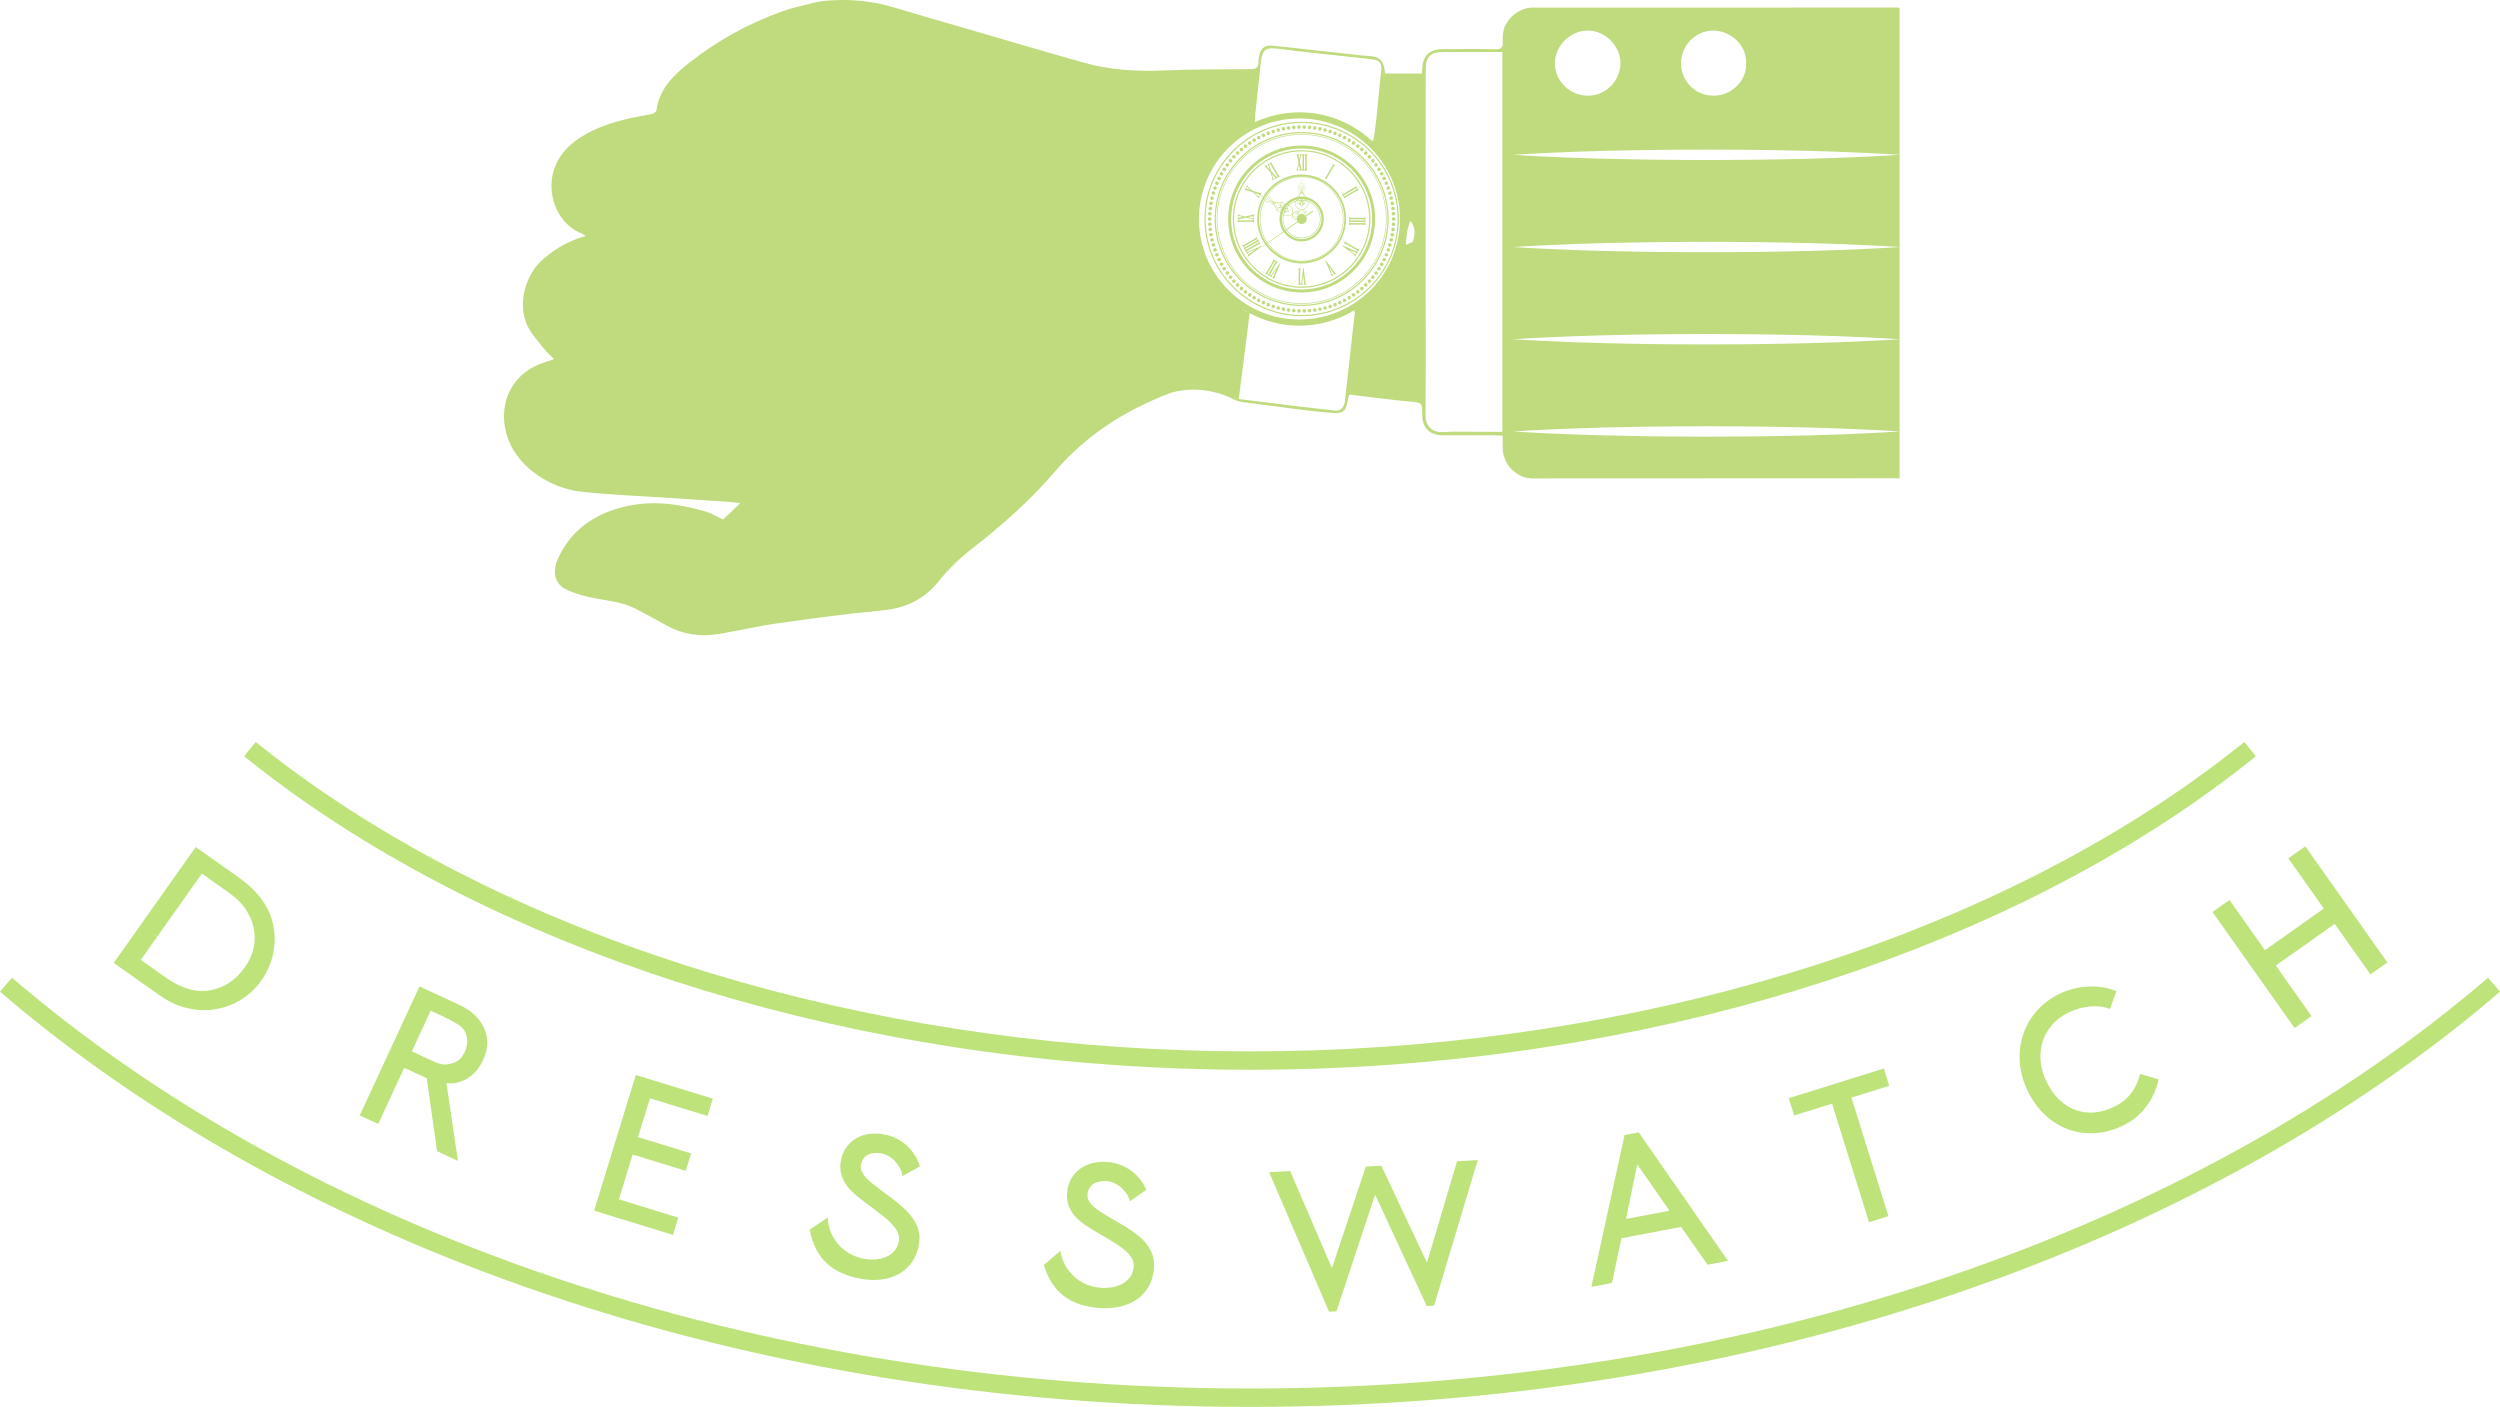 <?xml version="1.0" encoding="utf-8"?>
<!-- Generator: Adobe Illustrator 15.0.0, SVG Export Plug-In . SVG Version: 6.00 Build 0)  -->
<!DOCTYPE svg PUBLIC "-//W3C//DTD SVG 1.1//EN" "http://www.w3.org/Graphics/SVG/1.1/DTD/svg11.dtd">
<svg version="1.1" id="Layer_1" xmlns="http://www.w3.org/2000/svg" xmlns:xlink="http://www.w3.org/1999/xlink" x="0px" y="0px"
	 width="282.961px" height="159.237px" viewBox="0 0 282.961 159.237" enable-background="new 0 0 282.961 159.237"
	 xml:space="preserve">
<g>
	<path fill="#BEE37B" d="M12.874,108.989l9.275-13.118l4.806,3.398c1.536,1.086,2.635,2.265,3.296,3.536
		c0.661,1.272,0.931,2.646,0.811,4.12c-0.122,1.476-0.618,2.828-1.486,4.056c-0.621,0.878-1.384,1.599-2.29,2.161
		c-0.905,0.563-1.887,0.928-2.944,1.092c-1.083,0.176-2.16,0.123-3.233-0.155c-0.632-0.156-1.179-0.348-1.639-0.573
		c-0.46-0.228-1.167-0.678-2.12-1.352L12.874,108.989z M25.574,100.802l-2.727-1.928l-6.909,9.77l2.727,1.929
		c0.727,0.515,1.396,0.892,2.007,1.13c0.611,0.24,1.16,0.385,1.648,0.433c0.487,0.049,0.977,0.03,1.47-0.054
		c1.592-0.284,2.896-1.145,3.911-2.58c0.998-1.41,1.334-2.897,1.011-4.461c-0.116-0.581-0.326-1.139-0.63-1.673
		c-0.303-0.534-0.635-0.979-0.994-1.337S26.226,101.263,25.574,100.802z"/>
</g>
<g>
	<path fill="#BEE37B" d="M40.72,126.248l6.759-14.6l4.504,2.085c1.352,0.626,2.286,1.503,2.805,2.631
		c0.519,1.129,0.489,2.315-0.088,3.563c-0.5,1.079-1.161,1.827-1.983,2.241c-0.822,0.415-1.552,0.551-2.188,0.409l1.302,8.813
		l-2.362-1.094l-1.166-8.256l-2.55-1.18l-2.941,6.354L40.72,126.248z M49.718,114.842l-0.972-0.45L46.612,119l2.54,1.176
		c0.466,0.217,0.886,0.319,1.259,0.311c0.372-0.01,0.764-0.107,1.176-0.293c0.412-0.187,0.748-0.561,1.01-1.125
		c0.249-0.537,0.338-1.051,0.27-1.545c-0.068-0.492-0.267-0.903-0.596-1.233C51.941,115.959,51.09,115.477,49.718,114.842z"/>
</g>
<g>
	<path fill="#BEE37B" d="M71.963,121.673l8.719,2.68l-0.602,1.959l-6.517-2.002l-1.35,4.393l6.011,1.847l-0.605,1.971l-6.011-1.847
		l-1.559,5.074l6.727,2.067l-0.603,1.959l-8.928-2.744L71.963,121.673z"/>
</g>
<g>
	<path fill="#BEE37B" d="M102.143,133.108c-0.055-0.346-0.161-0.663-0.318-0.954c-0.158-0.29-0.346-0.546-0.563-0.77
		c-0.217-0.223-0.454-0.406-0.713-0.551c-0.258-0.146-0.517-0.24-0.773-0.287c-0.288-0.052-0.56-0.066-0.817-0.043
		c-0.258,0.022-0.49,0.086-0.696,0.189c-0.207,0.103-0.381,0.246-0.523,0.431c-0.143,0.186-0.24,0.417-0.291,0.697
		c-0.05,0.271-0.019,0.529,0.093,0.771c0.112,0.243,0.265,0.472,0.46,0.687c0.195,0.216,0.414,0.419,0.655,0.61
		c0.242,0.193,0.47,0.371,0.682,0.534c0.341,0.272,0.706,0.548,1.096,0.826c0.391,0.278,0.774,0.57,1.152,0.876
		c0.377,0.307,0.731,0.632,1.063,0.974c0.333,0.341,0.615,0.704,0.85,1.09c0.233,0.386,0.4,0.803,0.498,1.25
		c0.099,0.447,0.101,0.928,0.007,1.441c-0.145,0.793-0.417,1.467-0.819,2.022c-0.402,0.555-0.895,0.991-1.479,1.311
		c-0.585,0.318-1.243,0.523-1.972,0.613c-0.73,0.09-1.496,0.061-2.297-0.085s-1.523-0.361-2.166-0.646
		c-0.643-0.285-1.208-0.653-1.695-1.104c-0.488-0.451-0.893-0.991-1.216-1.62c-0.322-0.629-0.56-1.358-0.713-2.19l2.041-1.373
		c0.022,0.566,0.134,1.107,0.336,1.625c0.203,0.517,0.483,0.981,0.841,1.394c0.358,0.413,0.788,0.764,1.289,1.054
		c0.501,0.291,1.065,0.493,1.692,0.606c0.363,0.066,0.754,0.089,1.176,0.067c0.421-0.021,0.817-0.104,1.188-0.251
		c0.37-0.147,0.695-0.369,0.976-0.666c0.28-0.296,0.463-0.683,0.55-1.158c0.063-0.348,0.018-0.68-0.135-0.996
		c-0.153-0.317-0.368-0.625-0.645-0.926c-0.278-0.3-0.6-0.595-0.969-0.884c-0.37-0.29-0.738-0.577-1.108-0.862
		c-0.267-0.205-0.556-0.42-0.866-0.645c-0.311-0.224-0.617-0.459-0.919-0.705c-0.303-0.247-0.588-0.511-0.857-0.794
		c-0.268-0.283-0.495-0.59-0.681-0.92c-0.186-0.331-0.316-0.69-0.395-1.078c-0.078-0.39-0.075-0.811,0.008-1.264
		c0.11-0.604,0.319-1.12,0.626-1.548c0.309-0.428,0.681-0.768,1.117-1.021c0.436-0.252,0.924-0.414,1.464-0.488
		c0.54-0.073,1.094-0.059,1.66,0.045c0.529,0.096,1.013,0.256,1.452,0.48c0.438,0.225,0.832,0.496,1.18,0.817
		c0.347,0.321,0.643,0.68,0.887,1.074c0.244,0.396,0.431,0.815,0.561,1.261L102.143,133.108z"/>
</g>
<g>
	<path fill="#BEE37B" d="M127.899,135.965c-0.092-0.337-0.233-0.641-0.422-0.913c-0.189-0.27-0.404-0.504-0.645-0.701
		s-0.498-0.353-0.77-0.468c-0.273-0.115-0.541-0.182-0.801-0.199c-0.291-0.021-0.563-0.003-0.817,0.048
		c-0.253,0.053-0.477,0.142-0.671,0.267c-0.193,0.125-0.35,0.287-0.472,0.486c-0.121,0.2-0.191,0.441-0.211,0.725
		c-0.019,0.276,0.041,0.528,0.18,0.757c0.138,0.229,0.316,0.438,0.534,0.631c0.218,0.192,0.458,0.37,0.72,0.534
		c0.262,0.165,0.507,0.316,0.736,0.454c0.369,0.233,0.763,0.466,1.182,0.699c0.418,0.232,0.833,0.48,1.242,0.742
		c0.41,0.262,0.798,0.545,1.166,0.848c0.368,0.301,0.69,0.631,0.966,0.988c0.275,0.357,0.487,0.753,0.634,1.187
		c0.148,0.433,0.204,0.911,0.168,1.431c-0.055,0.805-0.251,1.505-0.588,2.103c-0.337,0.596-0.778,1.085-1.323,1.468
		c-0.546,0.381-1.177,0.658-1.893,0.829c-0.715,0.17-1.479,0.228-2.292,0.173c-0.812-0.056-1.553-0.189-2.224-0.4
		c-0.671-0.211-1.273-0.514-1.808-0.908s-0.998-0.886-1.389-1.474c-0.391-0.589-0.708-1.288-0.953-2.097l1.875-1.593
		c0.085,0.56,0.256,1.085,0.516,1.577c0.259,0.49,0.59,0.921,0.991,1.291c0.402,0.369,0.868,0.671,1.399,0.902
		c0.53,0.233,1.113,0.371,1.749,0.415c0.368,0.024,0.76,0.003,1.176-0.065c0.417-0.067,0.8-0.195,1.151-0.383
		c0.352-0.188,0.65-0.444,0.896-0.77c0.246-0.326,0.385-0.73,0.417-1.213c0.024-0.353-0.058-0.678-0.245-0.976
		c-0.188-0.297-0.436-0.58-0.745-0.847s-0.663-0.524-1.062-0.771c-0.399-0.247-0.798-0.491-1.197-0.733
		c-0.288-0.174-0.599-0.355-0.932-0.544c-0.333-0.188-0.665-0.388-0.993-0.598c-0.328-0.211-0.641-0.441-0.94-0.693
		c-0.298-0.251-0.558-0.53-0.78-0.838c-0.221-0.308-0.392-0.651-0.513-1.028c-0.121-0.378-0.165-0.796-0.134-1.256
		c0.042-0.612,0.192-1.148,0.451-1.607c0.258-0.461,0.59-0.84,0.995-1.14c0.405-0.299,0.872-0.515,1.4-0.647
		c0.529-0.134,1.081-0.182,1.655-0.143c0.536,0.036,1.035,0.143,1.497,0.315c0.461,0.174,0.882,0.401,1.264,0.681
		c0.381,0.28,0.715,0.604,1.002,0.969c0.287,0.365,0.519,0.763,0.698,1.191L127.899,135.965z"/>
</g>
<g>
	<path fill="#BEE37B" d="M164.916,131.44l2.346-0.137l-4.948,16.473l-0.827,0.049l-5.844-12.604l-4.377,13.199l-0.84,0.049
		l-6.779-15.791l2.38-0.139l4.724,10.995l3.842-11.494l1.748-0.102l5.171,10.97L164.916,131.44z"/>
</g>
<g>
	<path fill="#BEE37B" d="M183.878,128.465l1.591-0.303l10.114,14.545l-2.315,0.441l-2.999-4.282l-6.743,1.284l-1.081,5.061
		l-2.326,0.443L183.878,128.465z M188.956,137.03l-3.641-5.238l-1.274,6.175L188.956,137.03z"/>
</g>
<g>
	<path fill="#BEE37B" d="M202.458,124.296l10.763-3.358l0.61,1.957l-4.276,1.334l4.188,13.424l-2.199,0.686l-4.188-13.423
		l-4.287,1.338L202.458,124.296z"/>
</g>
<g>
	<path fill="#BEE37B" d="M229.452,123.376c-0.332-0.701-0.567-1.411-0.708-2.131c-0.142-0.719-0.189-1.429-0.146-2.128
		c0.041-0.699,0.173-1.377,0.394-2.034c0.22-0.656,0.522-1.272,0.908-1.851c0.385-0.577,0.85-1.102,1.396-1.571
		c0.545-0.471,1.169-0.872,1.87-1.204c0.521-0.246,1.055-0.436,1.604-0.568c0.55-0.132,1.099-0.209,1.648-0.232
		c0.551-0.021,1.09,0.012,1.621,0.1c0.53,0.089,1.034,0.232,1.51,0.432l-0.738,2.02c-0.32-0.138-0.67-0.229-1.048-0.275
		c-0.378-0.045-0.769-0.052-1.169-0.02c-0.401,0.033-0.806,0.105-1.215,0.219c-0.41,0.112-0.813,0.263-1.208,0.45
		c-0.743,0.352-1.363,0.806-1.864,1.366c-0.5,0.559-0.864,1.184-1.094,1.874c-0.229,0.691-0.315,1.424-0.259,2.199
		c0.058,0.776,0.272,1.556,0.644,2.34c0.387,0.819,0.857,1.501,1.413,2.045s1.165,0.944,1.829,1.199
		c0.663,0.254,1.369,0.358,2.115,0.311s1.509-0.255,2.285-0.623c0.485-0.229,0.898-0.49,1.235-0.782
		c0.337-0.291,0.62-0.6,0.85-0.924c0.229-0.325,0.413-0.661,0.555-1.008c0.142-0.348,0.256-0.69,0.342-1.028l2.104,0.622
		c-0.122,0.551-0.3,1.082-0.531,1.596c-0.233,0.514-0.519,0.996-0.856,1.45c-0.338,0.453-0.731,0.865-1.179,1.239
		c-0.447,0.373-0.952,0.693-1.514,0.959c-1.09,0.516-2.17,0.797-3.238,0.845c-1.069,0.047-2.079-0.112-3.029-0.478
		c-0.951-0.366-1.815-0.923-2.594-1.672C230.605,125.364,229.961,124.452,229.452,123.376z"/>
</g>
<g>
	<path fill="#BEE37B" d="M259.006,97.151l1.918-1.356l9.289,13.137l-1.918,1.356l-4.043-5.717l-6.667,4.713l4.042,5.718
		l-1.918,1.356l-9.289-13.137l1.919-1.356l4.016,5.68l6.667-4.714L259.006,97.151z"/>
</g>
<g>
	<defs>
		<rect id="SVGID_3_" x="-108.52" y="-70.902" width="500" height="300"/>
	</defs>
	<clipPath id="SVGID_1_">
		<use xlink:href="#SVGID_3_"  overflow="visible"/>
	</clipPath>
	<path clip-path="url(#SVGID_1_)" fill="none" stroke="#BEE37B" stroke-width="2.081" stroke-miterlimit="10" d="M0.678,111.454
		c33.236,28.521,83.967,46.743,140.803,46.743s107.566-18.223,140.803-46.743"/>
	<path clip-path="url(#SVGID_1_)" fill="none" stroke="#BEE37B" stroke-width="2.081" stroke-miterlimit="10" d="M28.288,84.788
		c2.414,1.95,4.73,3.662,6.826,5.12c27.491,19.153,66.263,30.135,106.366,30.135c40.104,0,78.875-10.981,106.368-30.135
		c2.095-1.458,4.412-3.17,6.825-5.12"/>
	<path clip-path="url(#SVGID_1_)" fill="#BFDB7D" d="M158.325,24.788c0-6.066-4.935-11.001-10.999-11.001s-11,4.935-11,11.001
		c0,6.064,4.936,11,11,11S158.325,30.852,158.325,24.788 M136.463,24.788c0-5.992,4.873-10.862,10.863-10.862
		s10.861,4.87,10.861,10.862c0,5.991-4.871,10.862-10.861,10.862S136.463,30.779,136.463,24.788"/>
	<path clip-path="url(#SVGID_1_)" fill="#BFDB7D" d="M138.167,29.291c-0.053-0.095-0.168-0.14-0.271-0.092
		c-0.101,0.048-0.15,0.172-0.096,0.272c0.052,0.099,0.175,0.143,0.274,0.088C138.175,29.506,138.216,29.388,138.167,29.291"/>
	<path clip-path="url(#SVGID_1_)" fill="#BFDB7D" d="M137.923,28.761c-0.039-0.101-0.157-0.148-0.263-0.109
		c-0.104,0.044-0.156,0.163-0.114,0.267c0.046,0.105,0.169,0.15,0.271,0.105C137.92,28.977,137.967,28.859,137.923,28.761"/>
	<path clip-path="url(#SVGID_1_)" fill="#BFDB7D" d="M137.538,27.692l-0.006-0.027l-0.009-0.03
		c-0.041-0.089-0.142-0.133-0.239-0.107c-0.11,0.027-0.175,0.142-0.143,0.25c0.03,0.106,0.143,0.169,0.251,0.135
		C137.49,27.881,137.55,27.788,137.538,27.692"/>
	<path clip-path="url(#SVGID_1_)" fill="#BFDB7D" d="M137.713,28.215c-0.035-0.101-0.15-0.156-0.258-0.121
		c-0.105,0.037-0.163,0.152-0.127,0.259c0.033,0.108,0.157,0.16,0.263,0.12C137.695,28.432,137.744,28.32,137.713,28.215"/>
	<path clip-path="url(#SVGID_1_)" fill="#BFDB7D" d="M137.231,27.34c0.109-0.027,0.179-0.136,0.155-0.24
		c-0.025-0.109-0.134-0.175-0.246-0.15c-0.108,0.023-0.179,0.129-0.151,0.24C137.014,27.302,137.124,27.368,137.231,27.34"/>
	<path clip-path="url(#SVGID_1_)" fill="#BFDB7D" d="M139.427,31.245c-0.068-0.083-0.195-0.097-0.282-0.027
		c-0.089,0.07-0.106,0.199-0.034,0.287c0.071,0.089,0.202,0.097,0.288,0.023C139.485,31.457,139.492,31.33,139.427,31.245"/>
	<path clip-path="url(#SVGID_1_)" fill="#BFDB7D" d="M138.44,29.806c-0.056-0.096-0.18-0.129-0.276-0.075
		c-0.102,0.053-0.138,0.177-0.08,0.275c0.058,0.099,0.179,0.13,0.277,0.072C138.458,30.021,138.494,29.899,138.44,29.806"/>
	<path clip-path="url(#SVGID_1_)" fill="#BFDB7D" d="M139.524,31.675c-0.084,0.073-0.097,0.206-0.018,0.289
		c0.078,0.08,0.207,0.084,0.289,0.005c0.08-0.077,0.086-0.204,0.012-0.283C139.732,31.609,139.609,31.6,139.524,31.675"/>
	<path clip-path="url(#SVGID_1_)" fill="#BFDB7D" d="M137.271,26.526c-0.019-0.106-0.126-0.178-0.236-0.161
		c-0.112,0.015-0.186,0.121-0.166,0.231c0.019,0.113,0.125,0.186,0.236,0.164S137.29,26.632,137.271,26.526"/>
	<path clip-path="url(#SVGID_1_)" fill="#BFDB7D" d="M140.071,32.05c-0.053,0-0.102,0.021-0.142,0.059
		c-0.042,0.041-0.061,0.092-0.061,0.145c0,0.051,0.021,0.103,0.061,0.142c0.082,0.079,0.212,0.075,0.288-0.008
		c0.077-0.083,0.077-0.209-0.003-0.282C140.175,32.067,140.124,32.05,140.071,32.05"/>
	<path clip-path="url(#SVGID_1_)" fill="#BFDB7D" d="M139.07,30.784c-0.063-0.088-0.189-0.106-0.282-0.044
		c-0.091,0.066-0.113,0.191-0.05,0.285c0.034,0.046,0.081,0.073,0.134,0.08c0.052,0.009,0.107-0.005,0.152-0.04
		c0.045-0.033,0.071-0.08,0.078-0.131C139.111,30.884,139.101,30.828,139.07,30.784"/>
	<path clip-path="url(#SVGID_1_)" fill="#BFDB7D" d="M138.742,30.304c-0.058-0.092-0.184-0.118-0.28-0.06
		c-0.097,0.06-0.125,0.186-0.064,0.281c0.061,0.094,0.187,0.121,0.28,0.058C138.77,30.521,138.799,30.396,138.742,30.304"/>
	<path clip-path="url(#SVGID_1_)" fill="#BFDB7D" d="M137.034,23.21c0.11,0.015,0.218-0.058,0.236-0.164
		c0.019-0.107-0.054-0.212-0.166-0.232c-0.111-0.023-0.216,0.051-0.236,0.163C136.848,23.086,136.923,23.193,137.034,23.21"/>
	<path clip-path="url(#SVGID_1_)" fill="#BFDB7D" d="M138.164,19.842c0.097,0.054,0.221,0.02,0.276-0.071
		c0.053-0.096,0.018-0.219-0.079-0.277c-0.097-0.056-0.218-0.024-0.277,0.074C138.028,19.665,138.062,19.788,138.164,19.842"/>
	<path clip-path="url(#SVGID_1_)" fill="#BFDB7D" d="M137.455,21.479c0.107,0.034,0.223-0.021,0.258-0.12
		c0.032-0.106-0.017-0.217-0.122-0.259c-0.106-0.039-0.23,0.011-0.263,0.119C137.292,21.326,137.35,21.443,137.455,21.479"/>
	<path clip-path="url(#SVGID_1_)" fill="#BFDB7D" d="M137.66,20.921c0.105,0.04,0.224-0.008,0.263-0.108
		c0.044-0.1-0.003-0.217-0.105-0.261c-0.103-0.048-0.226,0-0.272,0.102C137.504,20.76,137.556,20.877,137.66,20.921"/>
	<path clip-path="url(#SVGID_1_)" fill="#BFDB7D" d="M137.188,25.951c-0.018-0.108-0.112-0.187-0.224-0.179
		c-0.114,0.014-0.199,0.113-0.182,0.226c0.014,0.111,0.117,0.19,0.227,0.176C137.123,26.157,137.203,26.057,137.188,25.951"/>
	<path clip-path="url(#SVGID_1_)" fill="#BFDB7D" d="M139.427,18.327c0.066-0.084,0.058-0.208-0.028-0.282
		c-0.086-0.073-0.217-0.065-0.288,0.023c-0.072,0.089-0.055,0.217,0.034,0.288C139.232,18.425,139.359,18.413,139.427,18.327"/>
	<path clip-path="url(#SVGID_1_)" fill="#BFDB7D" d="M138.742,19.269c0.057-0.091,0.03-0.214-0.064-0.279
		c-0.093-0.064-0.219-0.037-0.28,0.057c-0.059,0.097-0.033,0.222,0.064,0.281C138.558,19.388,138.684,19.362,138.742,19.269"/>
	<path clip-path="url(#SVGID_1_)" fill="#BFDB7D" d="M140.643,32.5l-0.022-0.021c-0.082-0.048-0.194-0.034-0.262,0.042
		c-0.074,0.083-0.067,0.21,0.017,0.284c0.087,0.074,0.214,0.065,0.286-0.024c0.066-0.077,0.066-0.188,0.003-0.26L140.643,32.5z"/>
	<path clip-path="url(#SVGID_1_)" fill="#BFDB7D" d="M137.896,20.374c0.104,0.048,0.219,0.008,0.271-0.09
		c0.049-0.096,0.008-0.217-0.09-0.268c-0.102-0.054-0.225-0.011-0.277,0.087C137.747,20.205,137.794,20.328,137.896,20.374"/>
	<path clip-path="url(#SVGID_1_)" fill="#BFDB7D" d="M136.92,24.988c0.112-0.004,0.203-0.094,0.2-0.2
		c0.003-0.109-0.088-0.199-0.2-0.201c-0.113-0.001-0.206,0.087-0.21,0.201C136.714,24.9,136.807,24.989,136.92,24.988"/>
	<path clip-path="url(#SVGID_1_)" fill="#BFDB7D" d="M137.284,22.048c0.097,0.023,0.198-0.022,0.239-0.11l0.009-0.028l0.006-0.029
		c0.012-0.094-0.048-0.19-0.144-0.222c-0.11-0.034-0.223,0.029-0.254,0.137C137.109,21.906,137.174,22.016,137.284,22.048"/>
	<path clip-path="url(#SVGID_1_)" fill="#BFDB7D" d="M136.926,24.394c0.113,0.003,0.203-0.082,0.211-0.189
		c0.01-0.109-0.075-0.203-0.188-0.214c-0.113-0.007-0.21,0.076-0.219,0.189C136.72,24.294,136.815,24.39,136.926,24.394"/>
	<path clip-path="url(#SVGID_1_)" fill="#BFDB7D" d="M136.949,25.582c0.112-0.01,0.197-0.104,0.187-0.212
		c-0.007-0.108-0.097-0.192-0.21-0.189c-0.112,0.004-0.206,0.097-0.197,0.214C136.738,25.504,136.836,25.59,136.949,25.582"/>
	<path clip-path="url(#SVGID_1_)" fill="#BFDB7D" d="M136.965,23.798c0.111,0.013,0.206-0.07,0.224-0.175
		c0.013-0.108-0.067-0.207-0.179-0.221c-0.11-0.016-0.213,0.061-0.228,0.175C136.766,23.69,136.851,23.789,136.965,23.798"/>
	<path clip-path="url(#SVGID_1_)" fill="#BFDB7D" d="M137.143,22.625c0.109,0.023,0.219-0.044,0.244-0.15
		c0.024-0.105-0.046-0.213-0.153-0.243c-0.111-0.025-0.219,0.041-0.244,0.152C136.961,22.494,137.033,22.604,137.143,22.625"/>
	<path clip-path="url(#SVGID_1_)" fill="#BFDB7D" d="M139.07,18.791c0.031-0.046,0.042-0.099,0.032-0.15
		c-0.007-0.05-0.033-0.098-0.078-0.132c-0.045-0.035-0.1-0.049-0.152-0.043c-0.053,0.008-0.1,0.036-0.134,0.081
		c-0.063,0.096-0.041,0.223,0.052,0.286C138.881,18.896,139.007,18.877,139.07,18.791"/>
	<path clip-path="url(#SVGID_1_)" fill="#BFDB7D" d="M155.896,19.245l0.017,0.024l0.017,0.026c0.063,0.069,0.173,0.087,0.261,0.035
		c0.095-0.061,0.124-0.185,0.063-0.279c-0.063-0.098-0.188-0.122-0.279-0.06C155.888,19.048,155.856,19.155,155.896,19.245"/>
	<path clip-path="url(#SVGID_1_)" fill="#BFDB7D" d="M155.127,17.899c0.086-0.074,0.095-0.207,0.018-0.289s-0.208-0.086-0.289-0.006
		c-0.08,0.078-0.085,0.203-0.01,0.284C154.919,17.965,155.043,17.973,155.127,17.899"/>
	<path clip-path="url(#SVGID_1_)" fill="#BFDB7D" d="M154.58,17.524c0.051,0,0.103-0.02,0.142-0.061
		c0.042-0.04,0.063-0.091,0.063-0.144c0-0.05-0.021-0.104-0.063-0.143c-0.081-0.078-0.21-0.075-0.288,0.008
		c-0.075,0.085-0.075,0.212,0.003,0.287C154.477,17.507,154.527,17.524,154.58,17.524"/>
	<path clip-path="url(#SVGID_1_)" fill="#BFDB7D" d="M155.227,18.327c0.066,0.086,0.192,0.098,0.28,0.029
		c0.091-0.071,0.105-0.197,0.035-0.288c-0.07-0.088-0.203-0.096-0.288-0.021C155.168,18.119,155.158,18.243,155.227,18.327"/>
	<path clip-path="url(#SVGID_1_)" fill="#BFDB7D" d="M155.582,18.791c0.063,0.087,0.188,0.106,0.281,0.042
		c0.093-0.063,0.115-0.19,0.05-0.282c-0.034-0.049-0.083-0.077-0.134-0.085c-0.051-0.006-0.106,0.008-0.151,0.043
		c-0.045,0.034-0.072,0.082-0.079,0.132C155.54,18.691,155.551,18.745,155.582,18.791"/>
	<path clip-path="url(#SVGID_1_)" fill="#BFDB7D" d="M154.292,17.053c0.076-0.084,0.069-0.213-0.017-0.286
		c-0.088-0.074-0.214-0.065-0.284,0.023c-0.074,0.087-0.065,0.214,0.015,0.285C154.091,17.147,154.218,17.136,154.292,17.053"/>
	<path clip-path="url(#SVGID_1_)" fill="#BFDB7D" d="M152.359,15.675c0.056-0.098,0.021-0.226-0.079-0.276
		c-0.103-0.054-0.225-0.013-0.274,0.089c-0.051,0.1-0.014,0.222,0.082,0.271C152.186,15.807,152.306,15.774,152.359,15.675"/>
	<path clip-path="url(#SVGID_1_)" fill="#BFDB7D" d="M139.809,17.886c0.074-0.079,0.066-0.204-0.013-0.282
		c-0.082-0.08-0.212-0.076-0.289,0.006c-0.079,0.082-0.066,0.214,0.018,0.289C139.609,17.973,139.734,17.965,139.809,17.886"/>
	<path clip-path="url(#SVGID_1_)" fill="#BFDB7D" d="M152.871,15.978c0.061-0.095,0.033-0.224-0.064-0.281
		c-0.098-0.057-0.224-0.025-0.278,0.075c-0.056,0.098-0.025,0.221,0.068,0.274C152.688,16.104,152.809,16.074,152.871,15.978"/>
	<path clip-path="url(#SVGID_1_)" fill="#BFDB7D" d="M153.364,16.311c0.066-0.092,0.045-0.221-0.047-0.287
		c-0.093-0.064-0.222-0.035-0.283,0.059c-0.063,0.096-0.037,0.215,0.053,0.28C153.173,16.424,153.3,16.403,153.364,16.311"/>
	<path clip-path="url(#SVGID_1_)" fill="#BFDB7D" d="M157.701,23.994c-0.111,0.009-0.194,0.103-0.188,0.211
		c0.009,0.108,0.1,0.192,0.212,0.189c0.111-0.004,0.206-0.099,0.196-0.213C157.913,24.069,157.814,23.984,157.701,23.994"/>
	<path clip-path="url(#SVGID_1_)" fill="#BFDB7D" d="M157.463,23.624c0.016,0.106,0.112,0.187,0.225,0.177
		c0.113-0.012,0.198-0.111,0.183-0.223c-0.017-0.114-0.116-0.191-0.229-0.175C157.531,23.417,157.45,23.516,157.463,23.624"/>
	<path clip-path="url(#SVGID_1_)" fill="#BFDB7D" d="M157.42,22.232c-0.11,0.029-0.179,0.138-0.154,0.242
		c0.023,0.107,0.134,0.174,0.243,0.151c0.11-0.022,0.181-0.131,0.154-0.242C157.639,22.273,157.529,22.207,157.42,22.232"/>
	<path clip-path="url(#SVGID_1_)" fill="#BFDB7D" d="M157.381,23.046c0.02,0.106,0.126,0.179,0.237,0.164
		c0.112-0.017,0.186-0.124,0.165-0.233c-0.02-0.112-0.126-0.186-0.236-0.162C157.436,22.836,157.359,22.94,157.381,23.046"/>
	<path clip-path="url(#SVGID_1_)" fill="#BFDB7D" d="M157.732,24.586c-0.104,0.002-0.187,0.077-0.199,0.17v0.031v0.029
		c0.013,0.095,0.096,0.169,0.199,0.171c0.11,0.001,0.205-0.087,0.208-0.2C157.938,24.674,157.843,24.585,157.732,24.586"/>
	<path clip-path="url(#SVGID_1_)" fill="#BFDB7D" d="M151.566,15.5l0.027,0.013c0.092,0.027,0.194-0.021,0.239-0.113
		c0.05-0.1,0.004-0.222-0.098-0.268c-0.104-0.048-0.223-0.002-0.268,0.103c-0.039,0.094-0.009,0.203,0.07,0.253L151.566,15.5z"/>
	<path clip-path="url(#SVGID_1_)" fill="#BFDB7D" d="M156.939,21.359c0.034,0.1,0.151,0.154,0.256,0.12
		c0.109-0.036,0.165-0.15,0.128-0.26c-0.034-0.108-0.157-0.158-0.261-0.119C156.956,21.142,156.908,21.254,156.939,21.359"/>
	<path clip-path="url(#SVGID_1_)" fill="#BFDB7D" d="M156.487,20.284c0.049,0.098,0.165,0.138,0.267,0.09
		c0.103-0.046,0.151-0.169,0.098-0.269c-0.053-0.1-0.174-0.141-0.274-0.09C156.479,20.067,156.437,20.188,156.487,20.284"/>
	<path clip-path="url(#SVGID_1_)" fill="#BFDB7D" d="M156.73,20.813c0.038,0.101,0.156,0.148,0.261,0.108
		c0.105-0.044,0.157-0.159,0.115-0.266c-0.049-0.103-0.17-0.151-0.272-0.103C156.73,20.596,156.684,20.715,156.73,20.813"/>
	<path clip-path="url(#SVGID_1_)" fill="#BFDB7D" d="M156.212,19.771c0.054,0.091,0.178,0.126,0.277,0.071
		c0.1-0.053,0.135-0.176,0.076-0.274c-0.053-0.098-0.178-0.13-0.275-0.073C156.19,19.554,156.158,19.675,156.212,19.771"/>
	<path clip-path="url(#SVGID_1_)" fill="#BFDB7D" d="M157.119,21.913c0.029,0.103,0.14,0.163,0.249,0.136
		c0.109-0.03,0.174-0.142,0.141-0.252c-0.03-0.109-0.142-0.171-0.252-0.137C157.152,21.696,157.091,21.809,157.119,21.913"/>
	<path clip-path="url(#SVGID_1_)" fill="#BFDB7D" d="M153.839,16.671c0.07-0.09,0.056-0.219-0.032-0.287
		c-0.09-0.071-0.218-0.053-0.284,0.036c-0.065,0.093-0.05,0.218,0.034,0.287C153.643,16.772,153.769,16.758,153.839,16.671"/>
	<path clip-path="url(#SVGID_1_)" fill="#BFDB7D" d="M143.086,15.503c0.101-0.043,0.143-0.165,0.1-0.268
		c-0.047-0.105-0.166-0.151-0.27-0.103c-0.102,0.046-0.146,0.168-0.098,0.268C142.867,15.502,142.988,15.548,143.086,15.503"/>
	<path clip-path="url(#SVGID_1_)" fill="#BFDB7D" d="M151.028,15.276c0.103,0.041,0.217-0.011,0.259-0.115
		c0.045-0.106-0.004-0.223-0.111-0.263c-0.104-0.043-0.222,0.008-0.261,0.113C150.876,15.118,150.929,15.236,151.028,15.276"/>
	<path clip-path="url(#SVGID_1_)" fill="#BFDB7D" d="M143.625,15.276c0.1-0.04,0.149-0.158,0.111-0.265
		c-0.038-0.105-0.156-0.156-0.261-0.116c-0.106,0.043-0.155,0.16-0.113,0.266C143.406,15.263,143.521,15.317,143.625,15.276"/>
	<path clip-path="url(#SVGID_1_)" fill="#BFDB7D" d="M142.055,16.046c0.096-0.054,0.124-0.177,0.069-0.274
		c-0.056-0.1-0.182-0.132-0.279-0.076c-0.098,0.058-0.125,0.187-0.064,0.282C141.842,16.073,141.964,16.104,142.055,16.046"/>
	<path clip-path="url(#SVGID_1_)" fill="#BFDB7D" d="M144.173,15.081c0.103-0.036,0.158-0.148,0.127-0.255
		c-0.033-0.108-0.146-0.171-0.254-0.134c-0.107,0.035-0.165,0.153-0.127,0.259C143.957,15.056,144.07,15.116,144.173,15.081"/>
	<path clip-path="url(#SVGID_1_)" fill="#BFDB7D" d="M144.731,14.916c0.104-0.029,0.168-0.134,0.144-0.244
		c-0.026-0.111-0.139-0.182-0.247-0.152c-0.108,0.033-0.173,0.144-0.142,0.252C144.517,14.881,144.628,14.944,144.731,14.916"/>
	<path clip-path="url(#SVGID_1_)" fill="#BFDB7D" d="M141.566,16.363c0.087-0.064,0.113-0.186,0.051-0.279
		c-0.061-0.095-0.19-0.123-0.281-0.06c-0.094,0.067-0.116,0.195-0.049,0.287C141.354,16.403,141.479,16.425,141.566,16.363"/>
	<path clip-path="url(#SVGID_1_)" fill="#BFDB7D" d="M140.071,17.524c0.053,0,0.104-0.017,0.144-0.053
		c0.079-0.075,0.079-0.202,0.002-0.287c-0.076-0.083-0.205-0.086-0.288-0.008c-0.04,0.039-0.059,0.093-0.061,0.143
		c0,0.053,0.021,0.104,0.061,0.144C139.969,17.502,140.018,17.524,140.071,17.524"/>
	<path clip-path="url(#SVGID_1_)" fill="#BFDB7D" d="M140.62,17.094l0.022-0.021l0.023-0.018c0.062-0.075,0.062-0.188-0.003-0.265
		c-0.072-0.088-0.199-0.097-0.286-0.023c-0.084,0.073-0.092,0.202-0.018,0.286C140.427,17.129,140.539,17.144,140.62,17.094"/>
	<path clip-path="url(#SVGID_1_)" fill="#BFDB7D" d="M141.097,16.708c0.083-0.069,0.1-0.194,0.033-0.287
		c-0.068-0.089-0.196-0.108-0.283-0.038c-0.09,0.07-0.105,0.197-0.035,0.285C140.885,16.755,141.011,16.771,141.097,16.708"/>
	<path clip-path="url(#SVGID_1_)" fill="#BFDB7D" d="M142.563,15.759c0.096-0.049,0.133-0.171,0.084-0.271
		c-0.051-0.102-0.175-0.143-0.274-0.089c-0.102,0.05-0.137,0.178-0.081,0.276C142.347,15.774,142.467,15.807,142.563,15.759"/>
	<path clip-path="url(#SVGID_1_)" fill="#BFDB7D" d="M148.778,14.686c0.107,0.012,0.208-0.061,0.226-0.172
		c0.021-0.111-0.055-0.222-0.168-0.232c-0.112-0.016-0.213,0.064-0.226,0.176C148.594,14.57,148.671,14.673,148.778,14.686"/>
	<path clip-path="url(#SVGID_1_)" fill="#BFDB7D" d="M149.354,14.784c0.105,0.021,0.211-0.049,0.235-0.157
		c0.024-0.11-0.046-0.222-0.155-0.243c-0.11-0.021-0.217,0.052-0.238,0.163C149.177,14.658,149.247,14.763,149.354,14.784"/>
	<path clip-path="url(#SVGID_1_)" fill="#BFDB7D" d="M148.199,14.622c0.107,0.005,0.206-0.077,0.218-0.187
		c0.011-0.115-0.071-0.211-0.185-0.221c-0.111-0.007-0.208,0.075-0.217,0.189C148.01,14.515,148.091,14.611,148.199,14.622"/>
	<path clip-path="url(#SVGID_1_)" fill="#BFDB7D" d="M149.922,14.916c0.103,0.029,0.214-0.034,0.244-0.144
		c0.03-0.108-0.031-0.219-0.142-0.252c-0.108-0.03-0.221,0.041-0.246,0.152C149.752,14.782,149.818,14.887,149.922,14.916"/>
	<path clip-path="url(#SVGID_1_)" fill="#BFDB7D" d="M150.479,15.081c0.104,0.035,0.217-0.025,0.253-0.13
		c0.037-0.106-0.019-0.223-0.128-0.259c-0.104-0.037-0.222,0.026-0.253,0.134C150.321,14.933,150.376,15.044,150.479,15.081"/>
	<path clip-path="url(#SVGID_1_)" fill="#BFDB7D" d="M145.298,14.784c0.108-0.021,0.177-0.126,0.158-0.237
		c-0.021-0.111-0.127-0.184-0.238-0.163s-0.179,0.133-0.155,0.243C145.088,14.735,145.194,14.805,145.298,14.784"/>
	<path clip-path="url(#SVGID_1_)" fill="#BFDB7D" d="M147.618,14.588c0.104,0.004,0.199-0.086,0.205-0.2
		c0.007-0.111-0.081-0.204-0.194-0.208c-0.115-0.003-0.206,0.085-0.206,0.198C147.421,14.491,147.508,14.584,147.618,14.588"/>
	<path clip-path="url(#SVGID_1_)" fill="#BFDB7D" d="M146.452,14.622c0.106-0.01,0.19-0.107,0.184-0.219
		c-0.008-0.114-0.105-0.196-0.218-0.189c-0.114,0.01-0.194,0.106-0.183,0.221C146.247,14.544,146.345,14.626,146.452,14.622"/>
	<path clip-path="url(#SVGID_1_)" fill="#BFDB7D" d="M145.843,14.688l0.03-0.006l0.028-0.002c0.093-0.027,0.154-0.121,0.142-0.221
		c-0.014-0.113-0.115-0.194-0.228-0.177c-0.112,0.01-0.188,0.121-0.17,0.232C145.663,14.614,145.746,14.682,145.843,14.688"/>
	<path clip-path="url(#SVGID_1_)" fill="#BFDB7D" d="M147.035,14.588c0.107-0.004,0.195-0.097,0.192-0.21
		c0-0.113-0.092-0.201-0.204-0.198c-0.113,0.004-0.2,0.097-0.195,0.208C146.834,14.502,146.928,14.592,147.035,14.588"/>
	<path clip-path="url(#SVGID_1_)" fill="#BFDB7D" d="M155.227,31.245c-0.068,0.087-0.059,0.212,0.027,0.285
		c0.085,0.072,0.218,0.064,0.288-0.023c0.07-0.09,0.056-0.219-0.035-0.289C155.419,31.15,155.293,31.162,155.227,31.245"/>
	<path clip-path="url(#SVGID_1_)" fill="#BFDB7D" d="M147.616,34.984c-0.108,0.006-0.195,0.098-0.193,0.21
		c0,0.114,0.09,0.203,0.205,0.201c0.113-0.004,0.202-0.098,0.195-0.21C147.817,35.073,147.724,34.982,147.616,34.984"/>
	<path clip-path="url(#SVGID_1_)" fill="#BFDB7D" d="M151.593,34.06l-0.026,0.013l-0.028,0.012c-0.079,0.052-0.111,0.158-0.07,0.254
		c0.045,0.103,0.162,0.15,0.268,0.103c0.103-0.046,0.146-0.168,0.098-0.268C151.788,34.083,151.686,34.036,151.593,34.06"/>
	<path clip-path="url(#SVGID_1_)" fill="#BFDB7D" d="M153.087,33.21c-0.09,0.063-0.115,0.186-0.053,0.28
		c0.06,0.093,0.19,0.124,0.282,0.058c0.093-0.067,0.114-0.192,0.048-0.283C153.3,33.171,153.173,33.149,153.087,33.21"/>
	<path clip-path="url(#SVGID_1_)" fill="#BFDB7D" d="M152.089,33.814c-0.097,0.049-0.134,0.17-0.083,0.271
		c0.05,0.101,0.172,0.142,0.274,0.09c0.1-0.051,0.135-0.177,0.079-0.277C152.306,33.803,152.186,33.765,152.089,33.814"/>
	<path clip-path="url(#SVGID_1_)" fill="#BFDB7D" d="M153.556,32.869c-0.083,0.068-0.099,0.193-0.033,0.282
		c0.066,0.091,0.194,0.112,0.284,0.041c0.088-0.072,0.103-0.198,0.032-0.287C153.769,32.819,153.643,32.801,153.556,32.869"/>
	<path clip-path="url(#SVGID_1_)" fill="#BFDB7D" d="M154.006,32.497c-0.08,0.072-0.089,0.2-0.018,0.287
		c0.073,0.087,0.2,0.096,0.287,0.022c0.086-0.074,0.093-0.201,0.017-0.285C154.218,32.438,154.09,32.428,154.006,32.497"/>
	<path clip-path="url(#SVGID_1_)" fill="#BFDB7D" d="M154.58,32.05c-0.053,0-0.104,0.017-0.144,0.056
		c-0.078,0.073-0.079,0.199-0.003,0.282c0.078,0.083,0.207,0.087,0.288,0.01c0.039-0.041,0.061-0.093,0.063-0.144
		c0-0.053-0.021-0.104-0.063-0.143C154.683,32.071,154.631,32.052,154.58,32.05"/>
	<path clip-path="url(#SVGID_1_)" fill="#BFDB7D" d="M148.778,34.886c-0.107,0.016-0.185,0.117-0.168,0.229
		c0.013,0.112,0.113,0.19,0.226,0.178c0.111-0.013,0.188-0.122,0.168-0.232C148.986,34.948,148.886,34.875,148.778,34.886"/>
	<path clip-path="url(#SVGID_1_)" fill="#BFDB7D" d="M149.354,34.792c-0.106,0.018-0.177,0.122-0.158,0.234
		c0.021,0.112,0.125,0.185,0.238,0.164c0.109-0.021,0.18-0.132,0.155-0.244C149.564,34.837,149.459,34.77,149.354,34.792"/>
	<path clip-path="url(#SVGID_1_)" fill="#BFDB7D" d="M148.199,34.955c-0.108,0.008-0.19,0.104-0.184,0.217
		c0.009,0.112,0.105,0.199,0.217,0.188c0.113-0.009,0.195-0.107,0.184-0.219C148.405,35.031,148.307,34.946,148.199,34.955"/>
	<path clip-path="url(#SVGID_1_)" fill="#BFDB7D" d="M150.479,34.494c-0.104,0.037-0.158,0.149-0.128,0.255
		c0.031,0.109,0.148,0.174,0.253,0.134c0.109-0.038,0.165-0.152,0.128-0.259C150.695,34.519,150.581,34.458,150.479,34.494"/>
	<path clip-path="url(#SVGID_1_)" fill="#BFDB7D" d="M149.922,34.661c-0.105,0.025-0.17,0.133-0.146,0.243
		c0.028,0.111,0.141,0.18,0.249,0.151c0.108-0.03,0.172-0.146,0.142-0.252C150.136,34.694,150.024,34.63,149.922,34.661"/>
	<path clip-path="url(#SVGID_1_)" fill="#BFDB7D" d="M151.027,34.296c-0.099,0.041-0.151,0.158-0.112,0.265
		c0.038,0.104,0.157,0.158,0.261,0.116c0.106-0.041,0.156-0.158,0.111-0.263C151.245,34.312,151.131,34.258,151.027,34.296"/>
	<path clip-path="url(#SVGID_1_)" fill="#BFDB7D" d="M152.597,33.529c-0.094,0.053-0.124,0.177-0.068,0.274
		c0.055,0.099,0.181,0.13,0.278,0.075c0.098-0.059,0.125-0.19,0.064-0.282C152.809,33.501,152.688,33.471,152.597,33.529"/>
	<path clip-path="url(#SVGID_1_)" fill="#BFDB7D" d="M157.509,26.951c-0.11-0.025-0.22,0.042-0.243,0.149
		c-0.024,0.105,0.044,0.213,0.154,0.241c0.109,0.028,0.219-0.038,0.243-0.151C157.688,27.082,157.619,26.973,157.509,26.951"/>
	<path clip-path="url(#SVGID_1_)" fill="#BFDB7D" d="M157.368,27.528c-0.109-0.031-0.22,0.029-0.249,0.135
		c-0.028,0.102,0.033,0.217,0.138,0.25c0.11,0.034,0.222-0.026,0.252-0.135C157.542,27.67,157.478,27.555,157.368,27.528"/>
	<path clip-path="url(#SVGID_1_)" fill="#BFDB7D" d="M154.846,31.686c-0.075,0.079-0.07,0.208,0.011,0.283
		c0.08,0.081,0.211,0.077,0.288-0.005c0.077-0.083,0.068-0.216-0.018-0.289C155.043,31.602,154.919,31.609,154.846,31.686"/>
	<path clip-path="url(#SVGID_1_)" fill="#BFDB7D" d="M157.618,26.365c-0.111-0.017-0.218,0.055-0.237,0.161
		c-0.021,0.107,0.055,0.212,0.166,0.235c0.11,0.021,0.217-0.052,0.236-0.165C157.804,26.486,157.73,26.384,157.618,26.365"/>
	<path clip-path="url(#SVGID_1_)" fill="#BFDB7D" d="M157.726,25.18c-0.112-0.003-0.203,0.081-0.211,0.189
		c-0.008,0.109,0.075,0.203,0.187,0.212c0.113,0.009,0.211-0.073,0.221-0.187C157.932,25.278,157.837,25.184,157.726,25.18"/>
	<path clip-path="url(#SVGID_1_)" fill="#BFDB7D" d="M157.688,25.775c-0.112-0.012-0.209,0.069-0.225,0.176
		c-0.013,0.106,0.068,0.206,0.179,0.222c0.112,0.015,0.212-0.064,0.229-0.175C157.886,25.884,157.801,25.786,157.688,25.775"/>
	<path clip-path="url(#SVGID_1_)" fill="#BFDB7D" d="M157.195,28.096c-0.104-0.035-0.222,0.019-0.256,0.122
		c-0.031,0.103,0.017,0.217,0.121,0.257c0.105,0.038,0.229-0.014,0.263-0.122C157.36,28.246,157.305,28.131,157.195,28.096"/>
	<path clip-path="url(#SVGID_1_)" fill="#BFDB7D" d="M156.991,28.654c-0.104-0.041-0.223,0.007-0.263,0.107
		c-0.045,0.098,0.002,0.216,0.105,0.263c0.103,0.045,0.224,0,0.272-0.102C157.148,28.815,157.096,28.696,156.991,28.654"/>
	<path clip-path="url(#SVGID_1_)" fill="#BFDB7D" d="M155.582,30.786c-0.031,0.042-0.042,0.098-0.033,0.148
		c0.007,0.051,0.034,0.098,0.078,0.133c0.044,0.033,0.102,0.047,0.152,0.038c0.051-0.005,0.1-0.034,0.134-0.078
		c0.065-0.095,0.041-0.22-0.05-0.283C155.77,30.678,155.645,30.696,155.582,30.786"/>
	<path clip-path="url(#SVGID_1_)" fill="#BFDB7D" d="M156.19,30.245c-0.088-0.053-0.2-0.036-0.262,0.035l-0.016,0.025l-0.017,0.026
		c-0.04,0.088-0.009,0.194,0.077,0.253c0.093,0.062,0.218,0.036,0.28-0.059C156.314,30.431,156.285,30.305,156.19,30.245"/>
	<path clip-path="url(#SVGID_1_)" fill="#BFDB7D" d="M156.754,29.199c-0.102-0.048-0.218-0.003-0.267,0.092
		c-0.051,0.096-0.011,0.217,0.09,0.267c0.101,0.056,0.223,0.015,0.274-0.088C156.905,29.373,156.856,29.247,156.754,29.199"/>
	<path clip-path="url(#SVGID_1_)" fill="#BFDB7D" d="M156.489,29.731c-0.1-0.052-0.224-0.021-0.277,0.075
		c-0.054,0.093-0.021,0.215,0.078,0.274c0.098,0.056,0.219,0.025,0.275-0.074C156.624,29.909,156.589,29.784,156.489,29.731"/>
	<path clip-path="url(#SVGID_1_)" fill="#BFDB7D" d="M145.298,34.792c-0.104-0.022-0.21,0.046-0.235,0.154
		c-0.026,0.112,0.044,0.223,0.155,0.244s0.218-0.052,0.238-0.164C145.475,34.914,145.406,34.81,145.298,34.792"/>
	<path clip-path="url(#SVGID_1_)" fill="#BFDB7D" d="M141.78,33.596c-0.061,0.092-0.033,0.223,0.064,0.281
		c0.098,0.056,0.224,0.025,0.279-0.074c0.055-0.098,0.024-0.222-0.069-0.274C141.964,33.471,141.841,33.5,141.78,33.596"/>
	<path clip-path="url(#SVGID_1_)" fill="#BFDB7D" d="M141.287,33.265c-0.066,0.091-0.045,0.217,0.049,0.283
		c0.092,0.067,0.221,0.035,0.281-0.057c0.062-0.095,0.036-0.217-0.051-0.281C141.476,33.148,141.353,33.171,141.287,33.265"/>
	<path clip-path="url(#SVGID_1_)" fill="#BFDB7D" d="M142.292,33.898c-0.056,0.1-0.022,0.226,0.081,0.276
		c0.1,0.053,0.224,0.012,0.273-0.089s0.013-0.222-0.084-0.271C142.467,33.765,142.347,33.803,142.292,33.898"/>
	<path clip-path="url(#SVGID_1_)" fill="#BFDB7D" d="M143.623,34.296c-0.102-0.038-0.217,0.015-0.261,0.118
		c-0.042,0.105,0.007,0.222,0.113,0.263c0.104,0.042,0.221-0.012,0.261-0.116C143.774,34.455,143.725,34.337,143.623,34.296"/>
	<path clip-path="url(#SVGID_1_)" fill="#BFDB7D" d="M140.812,32.903c-0.07,0.088-0.055,0.217,0.035,0.289
		c0.087,0.07,0.215,0.05,0.283-0.041c0.067-0.089,0.05-0.214-0.033-0.282C141.01,32.8,140.885,32.819,140.812,32.903"/>
	<path clip-path="url(#SVGID_1_)" fill="#BFDB7D" d="M144.731,34.661c-0.104-0.031-0.215,0.033-0.246,0.142
		c-0.032,0.106,0.031,0.222,0.143,0.252c0.108,0.029,0.221-0.04,0.244-0.151C144.899,34.793,144.836,34.686,144.731,34.661"/>
	<path clip-path="url(#SVGID_1_)" fill="#BFDB7D" d="M144.173,34.494c-0.104-0.035-0.216,0.021-0.254,0.13
		c-0.038,0.107,0.02,0.221,0.127,0.259c0.107,0.04,0.221-0.025,0.254-0.135C144.331,34.643,144.273,34.528,144.173,34.494"/>
	<path clip-path="url(#SVGID_1_)" fill="#BFDB7D" d="M142.818,34.174c-0.051,0.1-0.005,0.22,0.098,0.266
		c0.104,0.048,0.223,0.002,0.27-0.101c0.043-0.105,0-0.225-0.1-0.269C142.988,34.025,142.867,34.07,142.818,34.174"/>
	<path clip-path="url(#SVGID_1_)" fill="#BFDB7D" d="M146.452,34.955c-0.107-0.009-0.206,0.076-0.217,0.186
		c-0.012,0.112,0.068,0.21,0.183,0.219c0.112,0.011,0.209-0.076,0.218-0.188C146.643,35.059,146.559,34.962,146.452,34.955"/>
	<path clip-path="url(#SVGID_1_)" fill="#BFDB7D" d="M145.901,34.894l-0.028-0.003l-0.03-0.005c-0.097,0.006-0.18,0.072-0.197,0.175
		c-0.019,0.11,0.058,0.219,0.17,0.232c0.112,0.015,0.214-0.066,0.228-0.178C146.054,35.014,145.994,34.922,145.901,34.894"/>
	<path clip-path="url(#SVGID_1_)" fill="#BFDB7D" d="M147.034,34.984c-0.106-0.002-0.202,0.089-0.206,0.201
		c-0.006,0.112,0.082,0.206,0.194,0.21c0.113,0.002,0.205-0.087,0.205-0.201C147.23,35.082,147.143,34.99,147.034,34.984"/>
	<path clip-path="url(#SVGID_1_)" fill="#BFDB7D" d="M137.482,24.788c0,5.426,4.417,9.844,9.844,9.844s9.844-4.418,9.844-9.844
		c0-5.429-4.416-9.847-9.844-9.847S137.482,19.358,137.482,24.788 M147.326,15.08c5.353,0,9.708,4.354,9.708,9.708
		c0,5.353-4.355,9.707-9.708,9.707s-9.709-4.354-9.709-9.707C137.617,19.434,141.974,15.08,147.326,15.08"/>
	<path clip-path="url(#SVGID_1_)" fill="#BFDB7D" d="M147.326,34.395c5.297,0,9.606-4.311,9.606-9.607
		c0-5.298-4.31-9.607-9.606-9.607s-9.608,4.309-9.608,9.607C137.718,30.083,142.029,34.395,147.326,34.395 M147.326,15.249
		c5.259,0,9.539,4.277,9.539,9.539c0,5.26-4.28,9.537-9.539,9.537s-9.539-4.277-9.539-9.537
		C137.787,19.525,142.067,15.249,147.326,15.249"/>
	<path clip-path="url(#SVGID_1_)" fill="#BFDB7D" d="M147.326,33.102c4.586,0,8.314-3.729,8.314-8.314s-3.729-8.317-8.314-8.317
		s-8.316,3.732-8.316,8.317S142.74,33.102,147.326,33.102 M147.326,16.811c4.398,0,7.976,3.577,7.976,7.977
		c0,4.396-3.577,7.975-7.976,7.975s-7.976-3.579-7.976-7.975C139.35,20.388,142.928,16.811,147.326,16.811"/>
	<path clip-path="url(#SVGID_1_)" fill="#BFDB7D" d="M147.326,32.573c4.29,0,7.784-3.495,7.784-7.786
		c0-4.293-3.494-7.785-7.784-7.785c-4.292,0-7.786,3.492-7.786,7.785C139.54,29.078,143.034,32.573,147.326,32.573 M147.326,17.138
		c4.216,0,7.648,3.432,7.648,7.649c0,4.219-3.433,7.649-7.648,7.649c-4.217,0-7.65-3.43-7.65-7.649
		C139.676,20.57,143.109,17.138,147.326,17.138"/>
	<path clip-path="url(#SVGID_1_)" fill="#BFDB7D" d="M142.933,22.33c-0.063-0.082-0.146-0.157-0.274-0.232
		c0.117,0.067,0.196,0.156,0.265,0.254c-0.401,0.72-0.63,1.551-0.63,2.435c0,1.068,0.335,2.057,0.903,2.872l-0.304,0.216
		l0.027,0.042l0.309-0.213c0.913,1.28,2.407,2.118,4.098,2.118c2.775,0,5.033-2.259,5.033-5.035c0-2.775-2.258-5.035-5.033-5.035
		c-1.832,0-3.436,0.984-4.316,2.448c-0.119-0.01-0.233-0.038-0.351-0.102c0.128,0.071,0.236,0.104,0.34,0.119
		C142.976,22.256,142.955,22.294,142.933,22.33 M147.326,19.958c2.665,0,4.83,2.165,4.83,4.829s-2.165,4.829-4.83,4.829
		c-1.62,0-3.055-0.801-3.932-2.027l0.059-0.041c0.856,1.236,2.273,2.046,3.873,2.046c2.613,0,4.738-2.156,4.738-4.807
		s-2.125-4.807-4.738-4.807c-1.676,0-3.146,0.886-3.99,2.22c-0.029,0.002-0.059,0.002-0.087,0.002
		C144.107,20.855,145.611,19.958,147.326,19.958 M144.601,23.807c0,0-0.072-0.064-0.109-0.165c-0.033-0.081-0.104-0.215-0.188-0.348
		c0.039,0.05,0.09,0.1,0.155,0.137c0.109,0.062,0.229,0.082,0.323,0.061c-0.036,0.01-0.065,0.027-0.085,0.042
		C144.54,23.657,144.601,23.807,144.601,23.807 M144.477,23.396c-0.152-0.088-0.229-0.245-0.171-0.346
		c0.011,0.005,0.019,0.01,0.02,0.011c-0.001-0.001-0.008-0.007-0.019-0.015c0.06-0.101,0.233-0.112,0.387-0.024
		c0.153,0.089,0.23,0.245,0.17,0.349C144.805,23.473,144.632,23.484,144.477,23.396 M144.153,22.96
		c-0.1-0.043-0.118-0.008-0.118-0.008c-0.07-0.083-0.183-0.167-0.185-0.167c0.002,0,0.13,0.055,0.237,0.074
		C144.088,22.859,144.067,22.896,144.153,22.96 M144.252,23.026c-0.031,0.06-0.024,0.138,0.013,0.213
		c-0.011-0.018-0.021-0.035-0.032-0.053c-0.052-0.072-0.12-0.142-0.104-0.169C144.143,22.992,144.201,23.008,144.252,23.026
		 M144.26,23.011c-0.041-0.034-0.085-0.075-0.068-0.102c0.015-0.028,0.109-0.002,0.198,0.005c0.018,0.002,0.038,0.003,0.057,0.003
		C144.366,22.923,144.297,22.954,144.26,23.011 M144.928,23.237c-0.028-0.092-0.104-0.186-0.216-0.248
		c-0.063-0.037-0.131-0.061-0.192-0.068c0.156,0.007,0.308,0,0.394-0.011c0.105-0.016,0.198,0.015,0.198,0.015
		s-0.161,0.02-0.189,0.219C144.919,23.168,144.919,23.2,144.928,23.237 M144.915,23.4c0.025-0.044,0.028-0.092,0.018-0.144
		c0.02,0.082,0.08,0.186,0.217,0.278l-0.001,0.001c-0.147-0.072-0.267-0.072-0.35-0.05C144.851,23.469,144.891,23.442,144.915,23.4
		 M145.227,24.343c-0.026,0.143-0.045,0.292-0.045,0.444c0,0.447,0.135,0.862,0.363,1.207l-0.075,0.054
		c-0.237-0.36-0.378-0.794-0.378-1.261c0-0.169,0.02-0.331,0.054-0.491C145.172,24.313,145.2,24.329,145.227,24.343 M145.512,23.465
		c0.032-0.04,0.058-0.08,0.089-0.117c0.026,0.017,0.05,0.04,0.066,0.063c-0.04,0.052-0.079,0.102-0.113,0.156
		c-0.029-0.002-0.062-0.009-0.094-0.025c0.015-0.022,0.029-0.044,0.046-0.065c0.024,0.007,0.048,0.007,0.059-0.004
		C145.564,23.473,145.544,23.475,145.512,23.465 M147.326,21.788c-0.015-0.086-0.064-0.086-0.064-0.086
		c0.044-0.08,0.064-0.189,0.064-0.191c0,0.002,0.02,0.111,0.063,0.191C147.39,21.702,147.34,21.702,147.326,21.788 M147.4,21.79
		c0.036,0,0.066,0.076,0.111,0.138c0.013,0.02,0.026,0.039,0.04,0.057c-0.052-0.062-0.129-0.102-0.216-0.106
		C147.346,21.839,147.364,21.79,147.4,21.79 M147.316,21.879c-0.089,0.004-0.166,0.044-0.22,0.108
		c0.017-0.018,0.03-0.038,0.043-0.059c0.045-0.062,0.075-0.138,0.113-0.138C147.288,21.79,147.306,21.839,147.316,21.879
		 M147.324,21.925c0.002,0.011,0.002,0.018,0.002,0.018s0-0.007,0.002-0.018c0.139,0.002,0.252,0.113,0.252,0.254
		c0,0.027-0.006,0.053-0.014,0.078c-0.079-0.007-0.159-0.011-0.24-0.011c-0.082,0-0.16,0.004-0.239,0.011
		c-0.009-0.025-0.016-0.051-0.016-0.078C147.071,22.038,147.185,21.927,147.324,21.925 M145.564,23.998
		c0.04,0.007,0.078-0.01,0.129-0.022c0.142-0.029,0.313,0.056,0.33,0.063c-0.43-0.247-0.403-0.037-0.552-0.192
		c0.033-0.065,0.066-0.13,0.106-0.192c0.213,0.053,0.014,0.136,0.446,0.384l0.001,0.001c-0.006-0.003-0.174-0.109-0.22-0.255
		c-0.018-0.047-0.021-0.091-0.049-0.123c0.073-0.049,0.036-0.137,0.036-0.137c-0.012,0.078-0.097,0.1-0.097,0.1
		c-0.017-0.004-0.036-0.007-0.058-0.008h-0.005c0.042-0.01,0.072-0.026,0.094-0.062c0.023-0.042,0.021-0.082,0.006-0.115
		c0.051-0.063,0.105-0.121,0.165-0.177c0.006,0.005,0.014,0.009,0.022,0.015c0.295,0.222,0.433,0.607,0.374,0.919
		c-0.241,0.208-0.641,0.276-0.98,0.134c-0.005-0.002-0.008-0.004-0.013-0.005c0.021-0.083,0.042-0.163,0.069-0.24
		c0.032-0.005,0.062-0.025,0.085-0.06c0.021-0.037,0.019-0.074,0.005-0.11c0,0,0.003,0,0.004,0.001
		c0.013,0.019,0.024,0.035,0.037,0.046c0,0,0.021,0.087-0.041,0.134C145.461,24.097,145.557,24.086,145.564,23.998 M145.67,23.52
		L145.67,23.52L145.67,23.52z M146.559,23.138c0.063,0.25,0.287,0.504,0.653,0.614c-0.012,0.002-0.022,0.005-0.033,0.005
		c-0.254,0.027-0.357,0.135-0.391,0.179h-0.011v-0.002c0,0-0.22-0.048-0.391,0.169c-0.006,0.008-0.014,0.015-0.019,0.02
		c0.033-0.338-0.151-0.665-0.4-0.867c-0.011-0.01-0.024-0.017-0.035-0.024c0.188-0.175,0.406-0.315,0.647-0.409
		C146.543,22.911,146.53,23.02,146.559,23.138 M147.087,22.695c0.046,0.041,0.07,0.099,0.07,0.164c0,0.101-0.061,0.183-0.152,0.183
		c-0.1,0-0.137-0.064-0.137-0.126c0-0.061,0.036-0.103,0.102-0.103c0.032,0,0.068,0.027,0.074,0.063
		c0.005,0.045-0.028,0.073-0.028,0.073c0.06-0.009,0.084-0.15-0.047-0.164c-0.09-0.01-0.141,0.07-0.141,0.143
		c0,0.028,0.019,0.164,0.177,0.164c0.049,0,0.086-0.015,0.117-0.038c0,0.001,0,0.001-0.001,0.001
		c-0.012,0.019-0.019,0.031-0.024,0.045c0,0-0.073,0.048-0.162,0.025c0,0,0.068,0.059,0.162,0.03
		c0.017,0.033,0.061,0.05,0.099,0.081c0.121,0.088,0.131,0.248,0.131,0.252c0-0.427-0.237-0.269-0.104-0.504
		c0.044-0.077,0.104-0.169,0.104-0.253c0-0.02-0.003-0.033-0.007-0.051h0.007h0.005c-0.003,0.018-0.005,0.031-0.005,0.051
		c0,0.084,0.06,0.176,0.105,0.253c0.135,0.235-0.105,0.077-0.105,0.504c0-0.004,0.01-0.164,0.13-0.252
		c0.038-0.031,0.082-0.048,0.098-0.081c0.095,0.029,0.163-0.03,0.163-0.03c-0.088,0.023-0.163-0.025-0.163-0.025
		c-0.004-0.014-0.011-0.026-0.024-0.045v-0.001c0.031,0.023,0.068,0.038,0.117,0.038c0.158,0,0.177-0.136,0.177-0.164
		c0-0.073-0.049-0.153-0.142-0.143c-0.13,0.014-0.106,0.155-0.047,0.164c0,0-0.031-0.028-0.026-0.073
		c0.005-0.036,0.041-0.063,0.073-0.063c0.064,0,0.1,0.042,0.1,0.103c0,0.062-0.035,0.126-0.135,0.126
		c-0.091,0-0.152-0.082-0.152-0.183c0-0.065,0.022-0.123,0.072-0.164c0.148,0.02,0.292,0.051,0.431,0.102
		c0.045,0.077,0.07,0.181,0.045,0.32c-0.057,0.288-0.362,0.532-0.716,0.618c-0.354-0.086-0.662-0.33-0.715-0.618
		c-0.028-0.139-0.003-0.243,0.042-0.32C146.792,22.746,146.936,22.715,147.087,22.695 M146.74,22.698
		c0.053-0.039,0.113-0.062,0.164-0.062c0.025,0,0.049,0.004,0.07,0.008C146.896,22.659,146.816,22.677,146.74,22.698
		 M147.151,22.691c0.032-0.005,0.063-0.005,0.094-0.007c0.004,0.101-0.033,0.191-0.033,0.191s0,0.006-0.003,0.015
		c0-0.008,0.002-0.016,0.002-0.024C147.211,22.808,147.195,22.743,147.151,22.691 M147.26,22.523
		c0.022-0.003,0.044-0.004,0.066-0.004c0.021,0,0.042,0.001,0.065,0.004c-0.02,0.027-0.036,0.054-0.048,0.09h-0.018h-0.019
		C147.295,22.577,147.279,22.55,147.26,22.523 M147.443,22.89c-0.003-0.009-0.003-0.015-0.003-0.015s-0.039-0.09-0.034-0.191
		c0.03,0.002,0.062,0.002,0.094,0.007c-0.044,0.052-0.059,0.117-0.059,0.175C147.441,22.874,147.443,22.881,147.443,22.89
		 M147.677,22.644c0.021-0.004,0.045-0.008,0.069-0.008c0.051,0,0.111,0.023,0.166,0.062
		C147.834,22.677,147.755,22.659,147.677,22.644 M148.07,22.823c0.777,0.305,1.33,1.069,1.33,1.964c0,1.163-0.932,2.106-2.074,2.106
		c-0.69,0-1.299-0.345-1.676-0.872l1.245-0.866c0.01,0.01,0.021,0.019,0.032,0.029c0.014,0.015,0.028,0.03,0.046,0.042
		c0.007,0.008,0.016,0.014,0.024,0.02c0.014,0.01,0.028,0.023,0.045,0.032c0.016,0.007,0.032,0.013,0.048,0.022
		c0.011,0.003,0.022,0.009,0.031,0.013c0.02,0.008,0.038,0.013,0.057,0.02c0.021,0.004,0.041,0.009,0.061,0.011
		c0.01,0.002,0.021,0.004,0.034,0.004c0.017,0.001,0.033,0.006,0.053,0.006c0.018,0,0.035-0.005,0.053-0.006
		c0.011,0,0.022-0.002,0.033-0.004c0.021-0.004,0.04-0.007,0.06-0.011c0.021-0.007,0.04-0.012,0.058-0.02
		c0.011-0.004,0.021-0.01,0.031-0.013c0.015-0.009,0.033-0.015,0.048-0.022c0.016-0.009,0.029-0.022,0.044-0.032
		c0.01-0.006,0.019-0.012,0.027-0.02c0.016-0.012,0.031-0.027,0.044-0.04c0.015-0.014,0.029-0.031,0.042-0.044
		c0.008-0.011,0.013-0.021,0.021-0.027c0.01-0.018,0.022-0.03,0.031-0.042c0.007-0.019,0.015-0.038,0.021-0.052
		c0.006-0.01,0.01-0.022,0.016-0.029c0.005-0.019,0.012-0.04,0.016-0.058c0.008-0.023,0.012-0.042,0.014-0.061
		c0.004-0.012,0.004-0.021,0.004-0.033c0.003-0.017,0.007-0.035,0.007-0.053s-0.004-0.037-0.007-0.052c0-0.014,0-0.023-0.004-0.034
		c-0.002-0.02-0.006-0.041-0.014-0.061c-0.004-0.019-0.011-0.037-0.016-0.055c-0.006-0.013-0.01-0.022-0.016-0.033
		c-0.006-0.013-0.01-0.026-0.018-0.041l0.815-0.565l-0.067-0.096l-0.81,0.573c-0.011-0.013-0.021-0.023-0.035-0.034
		c-0.013-0.016-0.028-0.028-0.044-0.044c-0.009-0.007-0.018-0.011-0.026-0.018c-0.004-0.001-0.01-0.006-0.014-0.01h-0.002
		c-0.01-0.008-0.019-0.015-0.029-0.021c-0.015-0.009-0.03-0.012-0.046-0.022c-0.011-0.006-0.022-0.009-0.034-0.013
		c-0.017-0.009-0.036-0.015-0.053-0.018c-0.021-0.006-0.042-0.011-0.065-0.015c-0.009,0-0.019-0.002-0.028-0.002
		c-0.006,0-0.01-0.001-0.017-0.001c0.061-0.175,0.175-0.318,0.346-0.315c0.033,0,0.063,0.01,0.091,0.022
		c0.011,0.015,0.022,0.022,0.032,0.026c0.033,0.03,0.053,0.068,0.048,0.118c-0.008,0.107-0.092,0.15-0.165,0.145
		c-0.055-0.006-0.105-0.041-0.098-0.094c0.005-0.046,0.05-0.072,0.076-0.046c0.022,0.021-0.004,0.047-0.004,0.047
		c0.038-0.01,0.032-0.042,0.032-0.042c0.089,0.065,0.109-0.019,0.109-0.019c-0.016,0.019-0.043,0.016-0.059,0
		c-0.045-0.047-0.079-0.045-0.109-0.035c-0.03,0.008-0.067,0.04-0.074,0.095c-0.006,0.079,0.065,0.125,0.133,0.129
		c0.093,0.001,0.173-0.066,0.185-0.171c0.006-0.051-0.006-0.094-0.031-0.127h0.001c0,0-0.085-0.17-0.404-0.201
		c-0.012,0-0.021-0.003-0.033-0.005c0.368-0.11,0.591-0.364,0.651-0.614C148.121,23.02,148.108,22.911,148.07,22.823
		 M146.954,24.081c0.008-0.009,0.021-0.009,0.031-0.009c0.028,0.039,0.038,0.076,0.03,0.108c-0.018,0.022-0.048,0.037-0.081,0.041
		c-0.042,0.004-0.088-0.013-0.122-0.047c0-0.014,0.007-0.028,0.024-0.028c0.031-0.002,0.05,0.034,0.05,0.034
		c0.005-0.034-0.031-0.052-0.031-0.052c0.031-0.007,0.044-0.017,0.05-0.028c0.007-0.004,0.016-0.008,0.022-0.014
		c0,0-0.005,0.032,0.034,0.042C146.962,24.128,146.932,24.102,146.954,24.081 M146.896,24.054c-0.009-0.014-0.017-0.019-0.017-0.019
		c0.007,0.013,0.007,0.02,0.002,0.028c-0.001,0.002-0.002,0.002-0.002,0.004c-0.017,0.016-0.045,0.019-0.062,0
		c0,0,0.002,0.007,0.009,0.018c-0.025,0.003-0.04,0.012-0.047,0.024c-0.004-0.012-0.009-0.021-0.012-0.033
		c-0.001-0.042,0.013-0.079,0.038-0.109c0.032,0.006,0.068,0.017,0.105,0.038c0.01,0.008,0.019,0.015,0.028,0.021
		C146.928,24.032,146.911,24.039,146.896,24.054 M146.743,24.085c0.004,0.032,0.014,0.059,0.031,0.081
		c0.006,0.028,0.026,0.059,0.067,0.084c0.086,0.057,0.169,0.035,0.198-0.014c0.014-0.021,0.016-0.042,0.014-0.068
		c0.005-0.013,0.007-0.024,0.006-0.041c-0.006-0.055-0.041-0.087-0.074-0.095c-0.005-0.003-0.011-0.003-0.016-0.006
		c-0.013-0.011-0.024-0.022-0.04-0.035c-0.033-0.022-0.064-0.035-0.096-0.044c0.004-0.004,0.012-0.009,0.017-0.015
		c0.028-0.012,0.058-0.022,0.091-0.022c0.168-0.003,0.282,0.14,0.344,0.315c-0.006,0-0.008,0.001-0.015,0.001
		c-0.01,0-0.021,0.002-0.03,0.002c-0.021,0.004-0.041,0.009-0.062,0.015c-0.019,0.003-0.037,0.009-0.057,0.018
		c-0.009,0.004-0.022,0.007-0.033,0.013c-0.014,0.01-0.03,0.013-0.046,0.022c-0.011,0.006-0.018,0.013-0.028,0.021h-0.003
		c-0.004,0.004-0.007,0.009-0.011,0.01c-0.012,0.007-0.021,0.011-0.029,0.018c-0.016,0.016-0.03,0.028-0.044,0.044
		c-0.016,0.014-0.028,0.029-0.041,0.046c-0.008,0.007-0.015,0.017-0.02,0.025c-0.005,0.005-0.009,0.013-0.014,0.018
		c-0.163-0.152-0.277-0.332-0.2-0.452c0.018-0.028,0.048-0.042,0.079-0.053c0.011-0.002,0.021-0.006,0.028-0.007
		c0.003-0.003,0.007,0,0.01,0C146.751,23.997,146.737,24.035,146.743,24.085 M146.899,23.886c0.062-0.049,0.176-0.069,0.336-0.09
		c0.031-0.004,0.06-0.011,0.091-0.016c0.031,0.005,0.059,0.012,0.092,0.016c0.157,0.021,0.273,0.041,0.335,0.09
		c-0.007,0-0.012-0.001-0.018-0.001c-0.223-0.024-0.341,0.169-0.387,0.338c-0.009,0-0.015-0.002-0.022-0.002
		s-0.015,0.002-0.023,0.002c-0.045-0.169-0.165-0.362-0.387-0.338C146.911,23.885,146.904,23.886,146.899,23.886 M146.636,23.991
		c-0.119,0.149,0.041,0.357,0.21,0.5c-0.004,0.003-0.009,0.007-0.012,0.013c-0.002,0.005-0.005,0.014-0.008,0.019l-0.001,0.001
		c-0.207-0.072-0.468-0.111-0.537,0.07c-0.002,0.006-0.002,0.012-0.004,0.014c-0.029-0.074-0.002-0.172,0.043-0.305
		c0.01-0.026,0.018-0.055,0.023-0.08c0.019-0.019,0.039-0.033,0.053-0.054c0.094-0.104,0.166-0.18,0.249-0.193
		C146.646,23.98,146.641,23.986,146.636,23.991 M145.316,24.382c0.304,0.114,0.676,0.111,0.952-0.09
		c-0.005,0.01-0.005,0.021-0.007,0.029c-0.103,0.256,0.047,0.425,0.047,0.425v-0.001c0.027,0.04,0.068,0.076,0.126,0.103
		c0.123,0.059,0.232,0.042,0.267-0.025c0.027-0.052,0.006-0.135-0.085-0.181c-0.062-0.029-0.113-0.024-0.138-0.005
		c-0.02,0.015-0.036,0.04-0.006,0.103c0.012,0.021,0.003,0.042-0.025,0.042c0,0,0.102,0.039,0.07-0.067c0,0,0.031,0.022,0.061,0
		c0,0-0.042,0.004-0.057-0.023c-0.016-0.037,0.03-0.054,0.083-0.029c0.064,0.029,0.081,0.089,0.064,0.131
		c-0.026,0.058-0.108,0.094-0.229,0.03c-0.058-0.03-0.095-0.068-0.112-0.11c0-0.007-0.003-0.015-0.007-0.026
		c-0.008-0.033-0.008-0.067,0.007-0.098c0.066-0.125,0.275-0.116,0.492-0.051c-0.003,0.005-0.003,0.009-0.007,0.013
		c-0.004,0.011-0.009,0.02-0.012,0.029c-0.004,0.009-0.011,0.017-0.012,0.026c0,0,0,0.001-0.001,0.001
		c-0.003,0.011-0.005,0.023-0.008,0.034c-0.004,0.018-0.009,0.037-0.013,0.057c-0.001,0.013-0.001,0.026-0.003,0.037
		c-0.001,0.004-0.001,0.009-0.001,0.014v0.002c-0.003,0.013-0.003,0.022-0.003,0.035c0,0.011,0,0.025,0.003,0.034v0.002
		c0,0.006,0,0.01,0.001,0.015c0.002,0.011,0.002,0.023,0.003,0.035c0.004,0.019,0.009,0.038,0.013,0.058
		c0.006,0.021,0.012,0.042,0.021,0.061c0.003,0.007,0.008,0.019,0.012,0.027c0.004,0.005,0.005,0.013,0.007,0.016v0.004
		c0.006,0.009,0.01,0.02,0.015,0.034c0,0,0.004,0.002,0.004,0.004l-1.237,0.877c-0.221-0.335-0.351-0.735-0.351-1.167
		c0-0.143,0.017-0.281,0.043-0.416C145.301,24.375,145.31,24.379,145.316,24.382 M147.326,26.96c1.181,0,2.143-0.973,2.143-2.173
		c0-0.954-0.61-1.762-1.453-2.055c-0.066-0.09-0.158-0.144-0.253-0.144c-0.081,0-0.141,0.017-0.188,0.04
		c-0.052-0.005-0.105-0.006-0.159-0.009c0.01-0.034,0.027-0.066,0.052-0.093c1.167,0.074,2.092,1.058,2.092,2.261
		c0,1.252-1.003,2.269-2.233,2.269c-0.746,0-1.404-0.372-1.81-0.943l0.077-0.052C145.983,26.606,146.612,26.96,147.326,26.96
		 M147.611,22.263c0.008-0.026,0.013-0.055,0.013-0.084c0-0.06-0.016-0.114-0.046-0.16c0.087,0.11,0.184,0.212,0.245,0.265
		c0.009,0.006,0.011,0.01,0.018,0.015C147.764,22.284,147.691,22.273,147.611,22.263 M147.026,22.179
		c0,0.029,0.006,0.058,0.013,0.084c-0.077,0.01-0.152,0.021-0.227,0.036l0.016-0.015c0.062-0.053,0.158-0.155,0.247-0.265
		C147.044,22.065,147.026,22.119,147.026,22.179 M147.182,22.526c0.027,0.027,0.045,0.059,0.054,0.093
		c-0.054,0.003-0.106,0.004-0.159,0.009c-0.047-0.023-0.106-0.04-0.187-0.04c-0.095,0-0.188,0.054-0.254,0.144
		c-0.285,0.099-0.543,0.256-0.759,0.462c-0.03-0.021-0.058-0.037-0.087-0.05C146.159,22.788,146.646,22.561,147.182,22.526
		 M145.839,23.225c-0.049,0.049-0.099,0.101-0.145,0.155c-0.027-0.03-0.059-0.053-0.07-0.06c0.042-0.049,0.085-0.099,0.131-0.143
		C145.781,23.19,145.81,23.205,145.839,23.225 M145.508,23.642c-0.03,0.05-0.06,0.101-0.087,0.15
		c-0.018-0.025-0.041-0.052-0.063-0.079c0.017-0.029,0.034-0.058,0.05-0.088C145.443,23.633,145.477,23.637,145.508,23.642
		 M145.255,23.359c-0.021-0.056-0.021-0.111,0.013-0.169c0.025-0.046,0.095-0.081,0.187-0.087
		C145.383,23.184,145.316,23.268,145.255,23.359 M145.276,23.89c0.017,0.02,0.025,0.037,0.025,0.037
		c0.005-0.016-0.004-0.031-0.021-0.051c0.011-0.026,0.026-0.049,0.036-0.073c0.029,0.021,0.052,0.047,0.067,0.07
		c-0.025,0.058-0.047,0.115-0.069,0.173c-0.03,0.002-0.06-0.007-0.09-0.022C145.24,23.98,145.256,23.934,145.276,23.89
		 M145.3,24.086c-0.023,0.069-0.044,0.139-0.058,0.208c-0.031-0.014-0.061-0.029-0.084-0.046c0.016-0.065,0.032-0.129,0.053-0.188
		C145.23,24.069,145.264,24.081,145.3,24.086 M147.326,27.327c1.382,0,2.506-1.139,2.506-2.54c0-1.187-0.808-2.184-1.896-2.461
		c-0.017-0.018-0.035-0.041-0.058-0.059c-0.127-0.1-0.309-0.325-0.431-0.556c0.026,0.033,0.061,0.051,0.097,0.051
		c0.1-0.003,0.124-0.062,0.121-0.111c0-0.038-0.025-0.088-0.08-0.086c-0.062,0.002-0.068,0.055-0.068,0.064
		c0,0.03,0.021,0.061,0.057,0.055c0.05-0.005,0.038-0.061,0.017-0.064c0,0,0.014,0.01,0.01,0.029
		c-0.001,0.015-0.014,0.026-0.026,0.026c-0.026,0-0.039-0.016-0.041-0.041c0-0.021,0.014-0.049,0.053-0.049
		c0.034,0,0.059,0.029,0.062,0.068c0,0.048-0.033,0.09-0.097,0.09c-0.056,0.001-0.14-0.055-0.118-0.182
		c0.005-0.035,0.021-0.067,0.044-0.098c0.041,0.004,0.091,0,0.136-0.02c0.157-0.062,0.227-0.272,0.063-0.449
		c-0.172-0.195-0.349-0.343-0.349-0.57c0,0.282,0.166,0.395,0.327,0.583c0.144,0.166,0.073,0.343-0.037,0.4
		c-0.088,0.047-0.193,0.027-0.237-0.033c-0.063-0.089-0.014-0.177,0.049-0.214c0.048-0.029,0.109-0.029,0.135,0.016
		c0.022,0.043,0,0.089-0.035,0.083c-0.031-0.004-0.022-0.042-0.022-0.042c-0.025,0.033-0.004,0.056-0.004,0.056
		c-0.109,0-0.078,0.08-0.078,0.08c0.003-0.025,0.026-0.04,0.049-0.034c0.063,0.009,0.091-0.012,0.108-0.034
		c0.02-0.03,0.031-0.075,0.006-0.123c-0.04-0.068-0.128-0.064-0.185-0.026c-0.007,0.006-0.012,0.012-0.019,0.019
		c0.026-0.098,0.051-0.223,0.055-0.361c-0.006-0.012-0.015-0.021-0.023-0.032c-0.002,0.155-0.026,0.305-0.053,0.414l0.002-0.003
		c-0.042,0.058-0.051,0.134-0.011,0.208c0.021,0.04,0.058,0.067,0.1,0.075c-0.021,0.032-0.034,0.065-0.042,0.095
		c-0.009,0.036-0.004,0.067,0.002,0.096c-0.04-0.091-0.073-0.18-0.086-0.259c-0.014,0.079-0.047,0.168-0.089,0.259
		c0.009-0.029,0.011-0.06,0.003-0.096c-0.005-0.03-0.021-0.063-0.041-0.095c0.041-0.008,0.078-0.035,0.099-0.075
		c0.042-0.074,0.032-0.15-0.012-0.208c0.002,0,0.004,0.003,0.004,0.003c-0.024-0.109-0.053-0.259-0.055-0.414
		c-0.008,0.011-0.014,0.022-0.023,0.032c0.006,0.138,0.03,0.263,0.057,0.361c-0.007-0.007-0.011-0.013-0.02-0.019
		c-0.056-0.038-0.142-0.042-0.183,0.026c-0.027,0.048-0.016,0.093,0.005,0.123c0.018,0.022,0.043,0.043,0.107,0.034
		c0.021-0.006,0.046,0.009,0.049,0.034c0,0,0.032-0.08-0.077-0.08c0,0,0.022-0.023-0.002-0.056c0,0,0.006,0.038-0.024,0.042
		c-0.035,0.006-0.057-0.04-0.035-0.083c0.025-0.045,0.087-0.045,0.135-0.016c0.062,0.037,0.113,0.125,0.05,0.214
		c-0.046,0.06-0.151,0.08-0.238,0.033c-0.11-0.057-0.182-0.234-0.037-0.4c0.159-0.188,0.328-0.301,0.328-0.583
		c0,0.227-0.178,0.375-0.352,0.57c-0.158,0.177-0.095,0.387,0.065,0.449c0.047,0.02,0.094,0.024,0.136,0.02
		c0.023,0.031,0.039,0.063,0.046,0.098c0.019,0.127-0.064,0.183-0.12,0.182c-0.063,0-0.097-0.042-0.097-0.09
		c0.001-0.039,0.027-0.068,0.063-0.068c0.038,0,0.053,0.028,0.053,0.049c-0.003,0.025-0.016,0.041-0.042,0.041
		c-0.012,0-0.026-0.011-0.027-0.026c-0.002-0.019,0.01-0.029,0.01-0.029c-0.021,0.003-0.033,0.059,0.018,0.064
		c0.035,0.006,0.055-0.025,0.056-0.055c0-0.009-0.004-0.063-0.066-0.064c-0.056-0.002-0.081,0.048-0.082,0.086
		c-0.002,0.049,0.021,0.108,0.122,0.111c0.035,0,0.071-0.018,0.096-0.051c-0.121,0.231-0.304,0.456-0.429,0.556
		c-0.023,0.018-0.042,0.041-0.059,0.059c-0.474,0.122-0.894,0.376-1.217,0.725c-0.133-0.009-0.235,0.026-0.279,0.097
		c-0.058,0.102-0.043,0.188,0.003,0.261c-0.013,0.022-0.025,0.044-0.038,0.068c-0.076-0.046-0.15-0.109-0.179-0.195
		c-0.072-0.208,0.041-0.394,0.356-0.293c0,0-0.2-0.172-0.445-0.128c-0.163,0.029-0.493,0.02-0.8-0.038
		c0.049,0.003,0.087-0.012,0.102-0.039c0.039-0.076-0.02-0.133-0.07-0.161c-0.043-0.023-0.109-0.035-0.131,0.005
		c-0.022,0.049,0.033,0.087,0.044,0.091c0.033,0.018,0.075,0.024,0.084-0.005c0.015-0.044-0.051-0.07-0.063-0.054
		c0,0,0.016-0.001,0.034,0.009c0.016,0.011,0.023,0.029,0.017,0.039c-0.009,0.018-0.035,0.018-0.06,0.003
		c-0.026-0.016-0.049-0.042-0.035-0.069c0.015-0.027,0.06-0.025,0.104-0.002c0.054,0.029,0.082,0.077,0.057,0.128
		c-0.021,0.04-0.12,0.066-0.251-0.028c-0.035-0.029-0.067-0.06-0.09-0.096c0.025-0.027,0.037-0.068,0.037-0.11
		c0-0.159-0.204-0.34-0.469-0.337h-0.006c0.834-1.29,2.272-2.148,3.905-2.148c2.573,0,4.666,2.126,4.666,4.738
		c0,2.613-2.093,4.737-4.666,4.737c-1.577,0-2.972-0.797-3.817-2.016l1.784-1.239C145.749,26.909,146.489,27.327,147.326,27.327
		 M143.433,22.223c0.246,0.002,0.409,0.165,0.426,0.282c0.015,0.095-0.052,0.159-0.138,0.154c-0.124-0.01-0.2-0.103-0.215-0.173
		c-0.012-0.052,0.015-0.098,0.077-0.086c0.056,0.008,0.097,0.052,0.075,0.078c-0.016,0.016-0.056-0.011-0.056-0.011
		c0.024,0.038,0.058,0.037,0.058,0.037c-0.046,0.081,0.057,0.109,0.057,0.109c-0.026-0.019-0.032-0.044-0.019-0.057
		c0.04-0.041,0.027-0.073,0.009-0.104c-0.02-0.031-0.068-0.069-0.131-0.081c-0.093-0.012-0.126,0.054-0.108,0.12
		c0.003,0.009,0.011,0.016,0.015,0.026c-0.05-0.043-0.107-0.089-0.176-0.136c0.032-0.054,0.064-0.107,0.099-0.158H143.433z
		 M143.497,22.546l-0.001-0.002c0.043,0.067,0.125,0.121,0.225,0.138c0.051,0.009,0.095-0.002,0.121-0.023
		c0.026,0.035,0.058,0.062,0.089,0.087c0.035,0.031,0.072,0.048,0.107,0.062c-0.118-0.026-0.23-0.062-0.325-0.102
		c0.083,0.059,0.168,0.142,0.252,0.23c-0.029-0.025-0.063-0.046-0.106-0.065c-0.039-0.012-0.078-0.023-0.122-0.028
		c0.004-0.038-0.006-0.078-0.04-0.118c-0.065-0.083-0.159-0.125-0.239-0.125c0.003-0.002,0.006-0.002,0.009-0.002
		c-0.066-0.026-0.144-0.058-0.226-0.096c0.018-0.035,0.038-0.07,0.059-0.105C143.375,22.452,143.44,22.502,143.497,22.546
		 M143.433,22.6c-0.009,0-0.019,0-0.027,0.003c-0.067,0.016-0.107,0.077-0.048,0.149c0.038,0.051,0.096,0.074,0.135,0.077
		c0.032,0.002,0.068-0.006,0.081-0.061c0.006-0.018,0.032-0.025,0.061-0.012c0,0-0.076-0.076-0.122,0.005
		c0,0-0.015-0.029-0.062-0.03c0,0,0.047,0.017,0.038,0.042c-0.01,0.03-0.07,0.015-0.106-0.027c-0.043-0.048-0.014-0.091,0.036-0.11
		c0.068-0.021,0.189-0.003,0.258,0.1c0.049,0.072,0.024,0.16-0.063,0.196c-0.109,0.045-0.335-0.016-0.458-0.228
		c-0.004-0.004-0.006-0.01-0.011-0.018c0.028-0.058,0.058-0.112,0.086-0.167C143.303,22.551,143.372,22.577,143.433,22.6
		 M143.654,22.951c0.038-0.023,0.067-0.052,0.078-0.09c0.042,0.005,0.085,0.014,0.127,0.031c0.149,0.068,0.176,0.165,0.149,0.204
		c-0.028,0.048-0.086,0.046-0.138,0.015c-0.042-0.026-0.067-0.063-0.051-0.089c0.018-0.028,0.053-0.024,0.079-0.007
		c0.024,0.017,0.036,0.036,0.024,0.054c-0.005,0.01-0.022,0.014-0.04,0.005c-0.02-0.009-0.025-0.026-0.025-0.026
		c-0.008,0.019,0.048,0.063,0.077,0.029c0.021-0.022-0.005-0.057-0.036-0.079c-0.011-0.004-0.072-0.033-0.102,0.011
		c-0.023,0.039,0.02,0.091,0.062,0.112c0.051,0.032,0.129,0.056,0.173-0.018c0.017-0.024,0.01-0.063-0.015-0.101
		c0.203,0.235,0.374,0.513,0.432,0.671c0.085,0.234,0.333,0.318,0.333,0.318c-0.244-0.22-0.141-0.412,0.073-0.456
		c0.09-0.016,0.181,0.016,0.26,0.059c-0.013,0.023-0.021,0.046-0.032,0.068c-0.087-0.005-0.174,0.024-0.232,0.129
		c-0.045,0.074-0.018,0.189,0.066,0.304c-0.062,0.219-0.097,0.451-0.097,0.692c0,0.526,0.157,1.011,0.427,1.417l-1.771,1.257
		c-0.515-0.76-0.816-1.683-0.816-2.674c0-0.745,0.17-1.449,0.471-2.072C143.26,22.945,143.517,23.028,143.654,22.951
		 M145.058,23.713c-0.048,0.101-0.09,0.207-0.124,0.316c-0.049-0.087-0.052-0.17-0.024-0.218
		C144.945,23.75,144.997,23.719,145.058,23.713 M143.232,22.226c0.028,0,0.058,0,0.09-0.001c-0.024,0.038-0.048,0.074-0.07,0.114
		c-0.022-0.013-0.042-0.026-0.064-0.041C143.202,22.274,143.217,22.25,143.232,22.226 M143.18,22.315
		c0.021,0.014,0.041,0.029,0.062,0.044c-0.022,0.037-0.045,0.075-0.066,0.112c-0.022-0.009-0.045-0.019-0.069-0.033
		C143.13,22.397,143.154,22.355,143.18,22.315 M143.097,22.456c0.023,0.011,0.045,0.022,0.07,0.034
		c-0.023,0.04-0.042,0.082-0.063,0.123c-0.016-0.028-0.031-0.057-0.046-0.085C143.071,22.504,143.084,22.478,143.097,22.456
		 M143.045,22.556c0.015,0.025,0.031,0.055,0.046,0.084c-0.32,0.645-0.502,1.375-0.502,2.147c0,1.007,0.307,1.942,0.829,2.714
		l-0.056,0.042c-0.545-0.783-0.867-1.734-0.867-2.756C142.495,23.98,142.694,23.221,143.045,22.556"/>
	<path clip-path="url(#SVGID_1_)" fill="#BFDB7D" d="M140.955,21.517c0.013,0.009,0.028,0.011,0.043,0.008
		c0.021-0.006,0.048-0.004,0.077,0.007l0.729,0.235l0.506,0.476c0.032,0.034,0.055,0.066,0.064,0.094
		c0.004,0.016,0.015,0.028,0.03,0.037l0.045,0.026c0.018,0.008,0.029,0.007,0.036-0.004l0.086-0.147
		c0.005-0.012,0-0.022-0.019-0.033l-0.048-0.026c-0.018-0.01-0.035-0.012-0.055-0.007c-0.024,0.011-0.047,0.011-0.068-0.003
		c-0.013-0.006-0.024-0.017-0.037-0.029l-0.337-0.319l0.439,0.142c0.016,0.005,0.031,0.011,0.045,0.017
		c-0.009,0-0.018-0.004-0.025-0.004c0.119,0.147,0.278,0.27,0.439,0.366c-0.012-0.016-0.022-0.03-0.036-0.044
		c-0.099-0.066-0.195-0.139-0.285-0.216l0.029,0.016c0.02,0.011,0.03,0.011,0.037,0l0.006-0.01h0.001l0.022-0.041
		c0.091,0.035,0.18,0.076,0.265,0.12c0.02,0.003,0.038,0.005,0.056,0.005c-0.099-0.051-0.204-0.1-0.313-0.136l0.079-0.139
		c0.005-0.009,0-0.015-0.016-0.022l-0.05-0.031c-0.017-0.008-0.033-0.012-0.052-0.006c-0.029,0.006-0.066,0.005-0.106-0.009
		l-0.808-0.262l-0.433-0.412c-0.033-0.031-0.049-0.062-0.049-0.092c0.003-0.016-0.006-0.027-0.024-0.037l-0.048-0.029
		c-0.021-0.011-0.032-0.009-0.04,0.004l-0.082,0.142c-0.007,0.011-0.002,0.023,0.015,0.033l0.047,0.027
		c0.02,0.011,0.037,0.015,0.061,0.008c0.015-0.004,0.031-0.002,0.045,0.007c0.008,0.003,0.018,0.011,0.029,0.02l0.28,0.265
		l-0.398-0.132c-0.004,0-0.008-0.002-0.011-0.005c-0.013-0.005-0.018-0.016-0.023-0.032c-0.003-0.019-0.013-0.032-0.027-0.039
		l-0.047-0.028c-0.022-0.01-0.037-0.01-0.043,0l-0.103,0.179c-0.006,0.011,0,0.022,0.02,0.033L140.955,21.517z M142.539,22.041
		c0.005,0.016,0.016,0.024,0.027,0.031c-0.03-0.025-0.064-0.052-0.094-0.082c0.012,0.001,0.022,0.007,0.032,0.009
		C142.52,22.007,142.529,22.021,142.539,22.041"/>
	<path clip-path="url(#SVGID_1_)" fill="#BFDB7D" d="M146.938,19.307c0.014,0,0.021-0.009,0.021-0.031v-0.054v-0.001
		c0-0.018-0.009-0.037-0.024-0.049c-0.021-0.017-0.03-0.036-0.03-0.061c0-0.015,0.001-0.033,0.007-0.046l0.107-0.452l0.099,0.452
		c0.003,0.018,0.005,0.038,0.005,0.058c0,0.015-0.008,0.036-0.022,0.053c-0.011,0.018-0.018,0.035-0.018,0.058v0.042
		c0,0.022,0.007,0.031,0.021,0.031h0.231c0.007,0,0.012-0.006,0.012-0.023v-0.059v-0.003c0-0.016-0.007-0.032-0.02-0.046
		c-0.022-0.021-0.038-0.053-0.047-0.098l-0.174-0.828l0.137-0.583c0.012-0.044,0.028-0.071,0.056-0.086
		c0.015-0.006,0.021-0.02,0.021-0.04v-0.055v-0.002c0-0.023-0.007-0.033-0.022-0.033h-0.166c-0.014,0-0.021,0.01-0.021,0.031v0.054
		c0,0.023,0.008,0.042,0.023,0.056c0.015,0.012,0.019,0.027,0.019,0.042c0,0.009-0.001,0.023-0.004,0.033l-0.089,0.379l-0.084-0.412
		c-0.001-0.004-0.003-0.008-0.003-0.011c0-0.013,0.006-0.025,0.018-0.037c0.012-0.012,0.019-0.027,0.019-0.043V17.49
		c0-0.027-0.007-0.039-0.021-0.039h-0.206c-0.011,0-0.018,0.01-0.018,0.033v0.002v0.057c0,0.016,0.004,0.03,0.016,0.041
		c0.016,0.017,0.026,0.039,0.033,0.071l0.162,0.748l-0.162,0.675c-0.012,0.047-0.027,0.083-0.049,0.104
		c-0.011,0.012-0.016,0.024-0.016,0.046v0.05c0,0.02,0.007,0.029,0.02,0.029H146.938z"/>
	<path clip-path="url(#SVGID_1_)" fill="#BFDB7D" d="M147.622,19.307c0.013,0,0.019-0.007,0.019-0.025v-0.054
		c0-0.021-0.006-0.034-0.019-0.05c-0.018-0.019-0.026-0.051-0.026-0.094v-1.412c0-0.04,0.009-0.071,0.026-0.091
		c0.013-0.014,0.019-0.031,0.019-0.049v-0.056c0-0.019-0.006-0.025-0.017-0.025h-0.22c-0.013,0-0.019,0.008-0.019,0.027v0.002v0.052
		c0,0.018,0.006,0.035,0.019,0.049c0.019,0.02,0.027,0.049,0.027,0.091v1.412c0,0.043-0.009,0.075-0.027,0.094
		c-0.013,0.018-0.019,0.032-0.019,0.05v0.056c0,0.016,0.006,0.023,0.016,0.023H147.622z"/>
	<path clip-path="url(#SVGID_1_)" fill="#BFDB7D" d="M147.924,19.307c0.012,0,0.017-0.007,0.017-0.025v-0.054
		c0-0.021-0.005-0.034-0.017-0.05c-0.021-0.019-0.027-0.051-0.027-0.094v-1.412c0-0.04,0.006-0.071,0.027-0.091
		c0.012-0.014,0.017-0.031,0.017-0.049v-0.056c0-0.019-0.005-0.025-0.016-0.025h-0.22c-0.013,0-0.019,0.008-0.019,0.027v0.002v0.052
		c0,0.018,0.006,0.035,0.019,0.049c0.019,0.02,0.025,0.049,0.025,0.091v1.412c0,0.043-0.007,0.075-0.025,0.094
		c-0.013,0.018-0.019,0.032-0.019,0.05v0.056c0,0.016,0.004,0.023,0.016,0.023H147.924z"/>
	<path clip-path="url(#SVGID_1_)" fill="#BFDB7D" d="M150.148,20.28c0.011,0.008,0.021,0.002,0.03-0.016l0.026-0.045
		c0.01-0.014,0.012-0.031,0.008-0.052c-0.004-0.025,0.004-0.056,0.023-0.093l0.708-1.225c0.019-0.033,0.043-0.054,0.067-0.064
		c0.02-0.007,0.033-0.018,0.041-0.035l0.028-0.047c0.008-0.013,0.008-0.023-0.002-0.029l-0.19-0.111
		c-0.01-0.006-0.02-0.002-0.029,0.015l-0.025,0.046c-0.011,0.016-0.016,0.035-0.011,0.052c0.004,0.025-0.002,0.056-0.021,0.093
		l-0.707,1.225c-0.021,0.034-0.044,0.056-0.07,0.065c-0.017,0.008-0.029,0.018-0.04,0.034l-0.028,0.047
		c-0.009,0.015-0.007,0.025,0.002,0.03L150.148,20.28z"/>
	<path clip-path="url(#SVGID_1_)" fill="#BFDB7D" d="M152.043,22.182l0.047-0.025c0.015-0.009,0.026-0.021,0.032-0.039
		c0.01-0.026,0.03-0.05,0.067-0.07l1.224-0.708c0.035-0.02,0.066-0.027,0.093-0.021c0.02,0.003,0.037,0,0.053-0.01l0.046-0.027
		c0.015-0.009,0.021-0.017,0.015-0.027l-0.111-0.19c-0.004-0.009-0.016-0.014-0.031-0.002l-0.046,0.025
		c-0.018,0.012-0.027,0.023-0.034,0.041c-0.009,0.026-0.029,0.05-0.065,0.068l-1.227,0.71c-0.032,0.018-0.063,0.025-0.092,0.021
		c-0.019-0.003-0.035,0-0.049,0.008l-0.051,0.027c-0.013,0.01-0.019,0.02-0.013,0.027l0.11,0.19
		C152.017,22.194,152.028,22.194,152.043,22.182"/>
	<path clip-path="url(#SVGID_1_)" fill="#BFDB7D" d="M153.549,21.39c-0.009,0.023-0.032,0.05-0.066,0.068l-1.226,0.707
		c-0.036,0.021-0.065,0.029-0.092,0.025c-0.02-0.004-0.036,0-0.052,0.007l-0.049,0.028c-0.017,0.007-0.019,0.017-0.015,0.025
		l0.111,0.192c0.007,0.01,0.015,0.011,0.034,0.001l0.046-0.024c0.015-0.011,0.025-0.023,0.031-0.041
		c0.009-0.026,0.03-0.049,0.066-0.07l1.225-0.706c0.035-0.021,0.065-0.028,0.093-0.025c0.019,0.004,0.037,0.002,0.052-0.006
		l0.049-0.029c0.013-0.008,0.018-0.016,0.013-0.026l-0.109-0.192c-0.008-0.009-0.018-0.011-0.034,0l-0.045,0.026
		C153.564,21.359,153.553,21.374,153.549,21.39"/>
	<path clip-path="url(#SVGID_1_)" fill="#BFDB7D" d="M152.824,24.625c-0.016-0.011-0.031-0.018-0.048-0.018h-0.057
		c-0.018,0-0.026,0.007-0.026,0.016v0.221c0,0.013,0.011,0.02,0.028,0.02h0.055c0.019,0,0.032-0.007,0.048-0.02
		c0.021-0.018,0.051-0.026,0.093-0.026h1.413c0.04,0,0.071,0.008,0.093,0.026c0.014,0.013,0.029,0.02,0.048,0.02h0.056
		c0.017,0,0.024-0.007,0.024-0.016v-0.223c0-0.011-0.009-0.018-0.027-0.018h-0.053c-0.019,0-0.035,0.007-0.048,0.018
		c-0.021,0.019-0.051,0.029-0.093,0.029h-1.413C152.875,24.654,152.845,24.645,152.824,24.625"/>
	<path clip-path="url(#SVGID_1_)" fill="#BFDB7D" d="M154.472,24.909c-0.021,0-0.036,0.007-0.049,0.021
		c-0.021,0.016-0.051,0.024-0.093,0.024h-1.413c-0.042,0-0.072-0.008-0.093-0.024c-0.016-0.014-0.031-0.021-0.048-0.021h-0.056
		c-0.02,0-0.027,0.006-0.027,0.017v0.22c0,0.013,0.011,0.018,0.029,0.018h0.054c0.019,0,0.032-0.005,0.048-0.018
		c0.021-0.018,0.051-0.028,0.093-0.028h1.413c0.04,0,0.071,0.01,0.093,0.028c0.014,0.013,0.028,0.018,0.049,0.018h0.055
		c0.017,0,0.024-0.005,0.024-0.015V24.93c0-0.014-0.009-0.021-0.027-0.021H154.472z"/>
	<path clip-path="url(#SVGID_1_)" fill="#BFDB7D" d="M154.472,25.208c-0.021,0-0.036,0.009-0.049,0.02
		c-0.021,0.018-0.051,0.028-0.093,0.028h-1.413c-0.042,0-0.072-0.01-0.093-0.028c-0.016-0.011-0.031-0.02-0.048-0.02h-0.056
		c-0.02,0-0.027,0.007-0.027,0.017v0.221c0,0.011,0.011,0.02,0.029,0.02h0.054c0.019,0,0.032-0.009,0.048-0.02
		c0.021-0.017,0.051-0.026,0.093-0.026h1.413c0.04,0,0.071,0.009,0.093,0.026c0.014,0.011,0.028,0.02,0.049,0.02h0.055
		c0.017,0,0.024-0.006,0.024-0.018v-0.22c0-0.011-0.009-0.02-0.027-0.02H154.472z"/>
	<path clip-path="url(#SVGID_1_)" fill="#BFDB7D" d="M153.784,28.207c-0.016-0.009-0.033-0.011-0.051-0.009
		c-0.025,0.005-0.059-0.002-0.096-0.022l-1.221-0.708c-0.036-0.021-0.058-0.042-0.068-0.07c-0.006-0.016-0.019-0.031-0.033-0.039
		l-0.047-0.03c-0.015-0.007-0.024-0.007-0.03,0.003l-0.109,0.191c-0.007,0.011-0.001,0.022,0.013,0.03l0.048,0.027
		c0.016,0.01,0.031,0.011,0.052,0.007c0.025-0.006,0.057,0.004,0.094,0.023l1.224,0.707c0.033,0.021,0.058,0.045,0.066,0.07
		c0.005,0.018,0.018,0.031,0.033,0.041l0.049,0.027c0.014,0.007,0.021,0.007,0.026-0.002l0.111-0.19
		c0.007-0.012,0.001-0.022-0.014-0.029L153.784,28.207z"/>
	<path clip-path="url(#SVGID_1_)" fill="#BFDB7D" d="M153.635,28.46c-0.016-0.01-0.03-0.011-0.05-0.008
		c-0.032,0.008-0.077,0-0.128-0.022l-1.472-0.634c-0.021-0.009-0.038-0.009-0.042,0l-0.015,0.025
		c-0.005,0.008,0.002,0.021,0.021,0.036l1.296,0.959c0.04,0.032,0.064,0.061,0.072,0.09c0.001,0.017,0.011,0.032,0.029,0.041
		l0.051,0.032c0.019,0.008,0.028,0.008,0.037-0.007l0.082-0.143c0.009-0.011,0.003-0.023-0.014-0.033l-0.053-0.031
		c-0.016-0.008-0.033-0.01-0.056-0.002c-0.027,0.008-0.055,0.006-0.084-0.013c-0.01-0.004-0.017-0.011-0.026-0.02l-0.672-0.498
		l0.783,0.337c0.014,0.006,0.025,0.014,0.035,0.02c0.022,0.011,0.039,0.029,0.044,0.053c0.005,0.015,0.014,0.027,0.028,0.035
		l0.05,0.031c0.017,0.01,0.03,0.01,0.034,0l0.11-0.191c0.008-0.01,0-0.022-0.014-0.03L153.635,28.46z"/>
	<path clip-path="url(#SVGID_1_)" fill="#BFDB7D" d="M151.137,30.87c-0.031-0.009-0.064-0.036-0.102-0.082l-0.956-1.285
		c-0.016-0.018-0.026-0.028-0.037-0.022l-0.024,0.014c-0.01,0.006-0.009,0.019,0,0.043l0.641,1.478
		c0.021,0.047,0.027,0.086,0.017,0.114c-0.005,0.016-0.003,0.032,0.006,0.052l0.03,0.051c0.01,0.018,0.021,0.022,0.033,0.012
		l0.145-0.083c0.012-0.005,0.012-0.018,0.003-0.034l-0.031-0.052c-0.007-0.014-0.022-0.025-0.043-0.031
		c-0.03-0.006-0.05-0.026-0.067-0.053c-0.006-0.007-0.01-0.018-0.016-0.031l-0.331-0.769l0.512,0.687
		c0.007,0.012,0.015,0.023,0.021,0.031c0.014,0.024,0.018,0.047,0.011,0.071c-0.004,0.016-0.002,0.031,0.007,0.044l0.028,0.051
		c0.009,0.019,0.021,0.023,0.029,0.019l0.189-0.11c0.012-0.009,0.013-0.019,0.004-0.035l-0.028-0.047
		C151.167,30.888,151.154,30.877,151.137,30.87"/>
	<path clip-path="url(#SVGID_1_)" fill="#BFDB7D" d="M147.748,31.973l-0.186-1.59c-0.001-0.026-0.011-0.038-0.02-0.038h-0.03
		c-0.01,0-0.018,0.012-0.021,0.038l-0.185,1.599c-0.005,0.052-0.02,0.089-0.042,0.108c-0.013,0.012-0.021,0.026-0.021,0.047v0.06
		c0,0.018,0.008,0.03,0.021,0.03h0.169c0.012,0,0.019-0.012,0.019-0.03v-0.06c0-0.018-0.009-0.035-0.024-0.05
		c-0.021-0.02-0.032-0.046-0.032-0.081c0-0.008,0.001-0.02,0.004-0.033l0.097-0.829l0.1,0.848c0,0.014,0.001,0.027,0.001,0.036
		c0,0.028-0.008,0.049-0.023,0.066c-0.013,0.015-0.018,0.027-0.018,0.043v0.06c0,0.018,0.005,0.03,0.017,0.03h0.219
		c0.013,0,0.02-0.012,0.02-0.03v-0.053c0-0.019-0.007-0.035-0.02-0.05C147.771,32.071,147.757,32.032,147.748,31.973"/>
	<path clip-path="url(#SVGID_1_)" fill="#BFDB7D" d="M146.97,30.37c-0.013,0-0.018,0.006-0.018,0.028v0.053
		c0,0.019,0.005,0.035,0.018,0.046c0.017,0.021,0.026,0.054,0.026,0.095v1.413c0,0.04-0.01,0.072-0.026,0.092
		c-0.013,0.014-0.018,0.031-0.018,0.049v0.056c0,0.016,0.004,0.025,0.016,0.025h0.22c0.012,0,0.019-0.011,0.019-0.03v-0.051
		c0-0.018-0.007-0.035-0.019-0.049c-0.021-0.02-0.027-0.05-0.027-0.092v-1.413c0-0.039,0.007-0.071,0.027-0.095
		c0.012-0.013,0.019-0.029,0.019-0.046v-0.055c0-0.02-0.006-0.026-0.016-0.026H146.97z"/>
	<path clip-path="url(#SVGID_1_)" fill="#BFDB7D" d="M144.863,29.791l-0.961,1.294c-0.029,0.043-0.061,0.066-0.091,0.072
		c-0.017,0.004-0.029,0.014-0.04,0.031l-0.029,0.052c-0.01,0.017-0.008,0.03,0.003,0.035l0.146,0.084
		c0.011,0.008,0.022,0.002,0.031-0.014l0.031-0.054c0.007-0.014,0.012-0.032,0.004-0.055c-0.011-0.027-0.005-0.054,0.012-0.083
		c0.004-0.008,0.011-0.017,0.021-0.027l0.499-0.673l-0.339,0.785c-0.007,0.013-0.012,0.027-0.018,0.032
		c-0.015,0.025-0.033,0.041-0.054,0.049c-0.017,0.004-0.028,0.011-0.037,0.026l-0.028,0.051c-0.011,0.017-0.011,0.03,0,0.034
		l0.188,0.11c0.011,0.005,0.021,0,0.03-0.018l0.026-0.045c0.009-0.016,0.014-0.032,0.009-0.049c-0.008-0.033,0-0.075,0.023-0.131
		l0.632-1.471c0.011-0.021,0.011-0.036,0.003-0.042l-0.025-0.013C144.89,29.766,144.878,29.772,144.863,29.791"/>
	<path clip-path="url(#SVGID_1_)" fill="#BFDB7D" d="M144.472,29.808c0.02-0.035,0.043-0.06,0.069-0.068
		c0.018-0.006,0.03-0.017,0.04-0.032l0.028-0.05c0.007-0.013,0.007-0.023,0-0.029l-0.192-0.111c-0.011-0.005-0.02,0-0.03,0.016
		l-0.027,0.045c-0.008,0.017-0.013,0.035-0.008,0.052c0.006,0.027-0.003,0.057-0.022,0.093l-0.708,1.226
		c-0.019,0.035-0.042,0.056-0.068,0.066c-0.019,0.007-0.031,0.016-0.041,0.032l-0.025,0.048c-0.011,0.015-0.011,0.024,0,0.029
		l0.189,0.111c0.012,0.006,0.022,0.002,0.029-0.015l0.029-0.046c0.008-0.014,0.011-0.031,0.006-0.05
		c-0.004-0.027,0.002-0.058,0.022-0.093L144.472,29.808z"/>
	<path clip-path="url(#SVGID_1_)" fill="#BFDB7D" d="M144.211,29.657c0.021-0.035,0.043-0.057,0.069-0.067
		c0.018-0.006,0.031-0.017,0.041-0.032l0.025-0.048c0.008-0.015,0.008-0.025,0-0.031l-0.19-0.111
		c-0.011-0.005-0.021-0.001-0.031,0.016l-0.026,0.045c-0.008,0.017-0.011,0.033-0.008,0.05c0.006,0.029-0.002,0.06-0.023,0.095
		l-0.705,1.225c-0.021,0.035-0.044,0.057-0.07,0.065c-0.018,0.009-0.032,0.02-0.04,0.035l-0.027,0.046
		c-0.008,0.016-0.008,0.024,0,0.03l0.192,0.11c0.011,0.008,0.021,0.003,0.029-0.014l0.026-0.044c0.01-0.019,0.014-0.035,0.008-0.054
		c-0.005-0.025,0.003-0.056,0.022-0.094L144.211,29.657z"/>
	<path clip-path="url(#SVGID_1_)" fill="#BFDB7D" d="M142.768,27.842l-1.478,0.642c-0.047,0.02-0.084,0.026-0.115,0.016
		c-0.015-0.008-0.031-0.005-0.049,0.004l-0.05,0.03c-0.018,0.01-0.023,0.022-0.016,0.036l0.084,0.143
		c0.007,0.011,0.016,0.014,0.035,0.002l0.052-0.028c0.016-0.01,0.026-0.025,0.031-0.047c0.005-0.027,0.024-0.051,0.052-0.067
		c0.008-0.004,0.018-0.012,0.031-0.015l0.769-0.331l-0.686,0.511c-0.014,0.008-0.023,0.015-0.032,0.019
		c-0.024,0.014-0.046,0.018-0.069,0.014c-0.017-0.006-0.032-0.002-0.043,0.004l-0.053,0.031c-0.017,0.011-0.024,0.017-0.018,0.029
		l0.11,0.189c0.007,0.009,0.017,0.011,0.034,0.003l0.046-0.029c0.016-0.007,0.028-0.019,0.032-0.038
		c0.01-0.033,0.038-0.066,0.084-0.101l1.284-0.955c0.021-0.017,0.027-0.029,0.022-0.038l-0.015-0.025
		C142.806,27.831,142.791,27.831,142.768,27.842"/>
	<path clip-path="url(#SVGID_1_)" fill="#BFDB7D" d="M141.131,28.435c0.009-0.026,0.03-0.049,0.065-0.071l1.225-0.705
		c0.034-0.021,0.065-0.028,0.094-0.023c0.02,0.002,0.036,0,0.052-0.009l0.049-0.027c0.013-0.01,0.02-0.019,0.013-0.028l-0.108-0.189
		c-0.008-0.01-0.018-0.01-0.035-0.002l-0.046,0.026c-0.015,0.008-0.027,0.021-0.031,0.04c-0.009,0.028-0.032,0.05-0.067,0.07
		l-1.225,0.708c-0.034,0.019-0.065,0.025-0.093,0.022c-0.017-0.003-0.036-0.002-0.051,0.007l-0.048,0.028
		c-0.016,0.009-0.02,0.018-0.014,0.028l0.111,0.19c0.005,0.01,0.016,0.01,0.033,0.002l0.046-0.025
		C141.115,28.465,141.126,28.453,141.131,28.435"/>
	<path clip-path="url(#SVGID_1_)" fill="#BFDB7D" d="M140.98,28.175c0.01-0.023,0.03-0.05,0.066-0.07l1.225-0.707
		c0.034-0.021,0.066-0.026,0.094-0.023c0.018,0.004,0.035,0,0.051-0.009l0.048-0.028c0.016-0.01,0.02-0.017,0.014-0.025
		l-0.108-0.192c-0.007-0.01-0.018-0.01-0.033-0.001l-0.048,0.027c-0.017,0.008-0.026,0.022-0.032,0.04
		c-0.008,0.026-0.03,0.049-0.067,0.069l-1.225,0.707c-0.033,0.019-0.065,0.026-0.091,0.023c-0.02-0.004-0.037,0-0.053,0.008
		l-0.046,0.027c-0.015,0.008-0.02,0.017-0.015,0.027l0.111,0.191c0.007,0.009,0.016,0.011,0.033,0.001l0.045-0.027
		C140.963,28.206,140.976,28.192,140.98,28.175"/>
	<path clip-path="url(#SVGID_1_)" fill="#BFDB7D" d="M140.831,27.915c0.009-0.027,0.03-0.051,0.065-0.07l1.224-0.705
		c0.037-0.022,0.068-0.029,0.096-0.025c0.017,0.003,0.035,0.002,0.049-0.009l0.049-0.026c0.015-0.01,0.02-0.019,0.015-0.025
		l-0.11-0.194c-0.007-0.008-0.017-0.011-0.034-0.002l-0.045,0.028c-0.016,0.007-0.027,0.022-0.032,0.039
		c-0.01,0.027-0.032,0.05-0.067,0.071l-1.225,0.706c-0.034,0.021-0.065,0.027-0.092,0.023c-0.019-0.005-0.036,0-0.053,0.008
		l-0.047,0.028c-0.015,0.009-0.02,0.016-0.015,0.026l0.112,0.19c0.005,0.01,0.016,0.012,0.033,0.003l0.045-0.026
		C140.813,27.946,140.825,27.933,140.831,27.915"/>
	<path clip-path="url(#SVGID_1_)" fill="#BFDB7D" d="M140.12,25.153h0.053c0.019,0,0.035-0.005,0.049-0.018
		c0.022-0.018,0.051-0.028,0.092-0.028h1.415c0.041,0,0.072,0.01,0.092,0.028c0.016,0.013,0.029,0.018,0.047,0.018h0.058
		c0.017,0,0.025-0.005,0.025-0.016v-0.221c0-0.011-0.01-0.016-0.028-0.016h-0.055c-0.018,0-0.031,0.005-0.047,0.016
		c-0.02,0.018-0.051,0.028-0.092,0.028h-1.415c-0.04,0-0.07-0.01-0.092-0.028c-0.015-0.011-0.03-0.016-0.049-0.016h-0.056
		c-0.016,0-0.024,0.003-0.024,0.012v0.223C140.093,25.148,140.102,25.153,140.12,25.153"/>
	<path clip-path="url(#SVGID_1_)" fill="#BFDB7D" d="M140.186,24.842c0.014,0,0.028-0.004,0.04-0.016
		c0.017-0.014,0.04-0.028,0.07-0.035l0.75-0.159l0.675,0.159c0.047,0.012,0.082,0.03,0.104,0.051
		c0.011,0.01,0.025,0.016,0.042,0.016h0.054c0.02,0,0.029-0.006,0.029-0.02v-0.173c0-0.01-0.01-0.017-0.03-0.017h-0.056
		c-0.021,0-0.037,0.007-0.051,0.023c-0.016,0.021-0.037,0.031-0.061,0.031c-0.017,0-0.031-0.004-0.048-0.008l-0.452-0.108
		l0.452-0.096c0.022-0.004,0.041-0.006,0.059-0.006s0.037,0.006,0.055,0.022c0.018,0.012,0.035,0.018,0.056,0.018h0.046
		c0.021,0,0.03-0.006,0.03-0.02v-0.232c0-0.007-0.008-0.011-0.023-0.011h-0.062c-0.017,0-0.033,0.006-0.047,0.019
		c-0.021,0.022-0.055,0.037-0.098,0.045l-0.828,0.177l-0.581-0.138c-0.046-0.01-0.073-0.03-0.088-0.057
		c-0.007-0.013-0.022-0.02-0.041-0.02h-0.054c-0.024,0-0.036,0.007-0.036,0.022v0.165c0,0.014,0.01,0.02,0.031,0.02h0.052
		c0.024,0,0.043-0.006,0.06-0.021c0.01-0.013,0.025-0.021,0.041-0.021c0.011,0,0.022,0.004,0.035,0.005l0.376,0.089l-0.411,0.086
		h-0.011c-0.014,0-0.026-0.003-0.037-0.016c-0.013-0.013-0.027-0.02-0.043-0.02h-0.055c-0.025,0-0.038,0.01-0.038,0.021v0.205
		c0,0.012,0.012,0.02,0.036,0.02H140.186z"/>
	<path clip-path="url(#SVGID_1_)" fill="#BFDB7D" d="M143.229,18.913c0.024,0.009,0.045,0.023,0.063,0.046l0.516,0.566l0.199,0.667
		c0.013,0.046,0.018,0.084,0.009,0.116c-0.003,0.012,0,0.028,0.009,0.043l0.025,0.046c0.011,0.018,0.021,0.023,0.032,0.016
		l0.148-0.085c0.012-0.008,0.012-0.019,0-0.037l-0.025-0.048c-0.01-0.018-0.025-0.029-0.046-0.031
		c-0.024-0.005-0.044-0.016-0.058-0.038c-0.007-0.013-0.014-0.029-0.02-0.044l-0.131-0.445l0.311,0.343
		c0.015,0.015,0.025,0.031,0.035,0.046c0.008,0.015,0.012,0.035,0.008,0.06c-0.002,0.02,0.003,0.038,0.012,0.058l0.024,0.036
		c0.009,0.019,0.02,0.026,0.03,0.017l0.202-0.115c0.006-0.004,0.006-0.011-0.003-0.027l-0.029-0.05
		c-0.01-0.017-0.022-0.028-0.042-0.032c-0.028-0.009-0.06-0.03-0.088-0.062l-0.565-0.629l-0.171-0.573
		c-0.014-0.047-0.012-0.08,0.003-0.106c0.01-0.01,0.007-0.027-0.003-0.043l-0.026-0.049c-0.011-0.02-0.024-0.026-0.035-0.017
		l-0.144,0.082c-0.013,0.006-0.014,0.018-0.003,0.037l0.026,0.046c0.012,0.02,0.027,0.031,0.047,0.038
		c0.017,0.002,0.031,0.014,0.038,0.026c0.005,0.009,0.01,0.02,0.014,0.032l0.111,0.37l-0.28-0.312
		c-0.003-0.004-0.007-0.008-0.007-0.01c-0.006-0.01-0.008-0.024-0.003-0.038c0.003-0.019,0.003-0.035-0.005-0.049l-0.027-0.046
		c-0.013-0.022-0.024-0.03-0.036-0.022l-0.179,0.103c-0.011,0.006-0.011,0.017,0,0.038l0.029,0.05
		C143.205,18.9,143.217,18.909,143.229,18.913"/>
	<path clip-path="url(#SVGID_1_)" fill="#BFDB7D" d="M143.771,18.598c0.025,0.01,0.049,0.031,0.069,0.066l0.707,1.224
		c0.021,0.037,0.029,0.066,0.024,0.094c-0.004,0.019-0.003,0.037,0.007,0.051l0.028,0.049c0.008,0.016,0.017,0.019,0.025,0.016
		l0.191-0.112c0.009-0.006,0.011-0.017,0.002-0.034l-0.026-0.045c-0.01-0.015-0.023-0.028-0.039-0.035
		c-0.027-0.007-0.052-0.03-0.069-0.065l-0.707-1.226c-0.021-0.035-0.028-0.064-0.025-0.091c0.007-0.02,0-0.036-0.006-0.055
		l-0.029-0.045c-0.009-0.013-0.017-0.021-0.024-0.013l-0.193,0.11c-0.009,0.006-0.01,0.016-0.001,0.032l0.026,0.048
		C143.74,18.581,143.753,18.592,143.771,18.598"/>
	<path clip-path="url(#SVGID_1_)" fill="#BFDB7D" d="M147.212,20.699c0.01-0.013,0.019-0.025,0.025-0.04
		c0.007-0.133,0.032-0.271,0.089-0.397c0.056,0.126,0.081,0.262,0.086,0.397c0.009,0.013,0.018,0.025,0.027,0.04
		c-0.005-0.146-0.035-0.304-0.113-0.442C147.246,20.395,147.216,20.553,147.212,20.699"/>
	<path clip-path="url(#SVGID_1_)" fill="#BFDB7D" d="M214.666,0.854c-13.739-0.001-27.479-0.003-41.218,0.008
		c-0.365,0-0.758,0.069-1.095,0.209c-0.979,0.411-1.62,1.043-1.968,1.846h-0.046c-0.206,0.531-0.29,1.135-0.25,1.807
		c0.002,0.035-0.003,0.066,0,0.097c0,0.015,0.002,0.065,0.003,0.134c-0.023,0.463-0.242,0.631-0.828,0.62
		c-2.008-0.044-4.019-0.029-6.029-0.009c-1.483,0.012-2.243,0.805-2.261,2.291c-0.002,0.182-0.024,0.364-0.033,0.467h-4.166
		c-0.16-1.541-0.561-1.917-2.026-2.006c-0.094-0.004-0.189-0.003-0.283-0.011c-1.712-0.186-3.425-0.37-5.136-0.557
		c-1.808-0.199-3.612-0.42-5.422-0.589c-0.647-0.058-1.147,0.252-1.334,0.916c-0.088,0.313-0.132,0.647-0.141,0.974
		c-0.021,0.593-0.268,0.77-0.881,0.773c-3.354,0.016-6.709,0.023-10.059,0.159c-2.977,0.118-5.909-0.076-8.773-0.878
		c-4.458-1.251-8.901-2.569-13.347-3.867c-2.732-0.795-5.471-1.57-8.195-2.396c-4.544-1.385-8.569-0.654-8.715-0.616
		c-1.344,0.336-2.712,0.621-4.01,1.091c-3.801,1.374-7.311,3.302-10.479,5.817c-1.767,1.406-3.36,2.947-3.68,5.362
		c-0.02,0.154-0.287,0.353-0.469,0.396c-0.757,0.173-1.531,0.275-2.289,0.442c-2.329,0.512-4.563,1.219-6.518,2.694
		c-4.236,3.2-2.822,8.993,0.83,10.406c0.124,0.047,0.232,0.138,0.454,0.274c-1.85,0.505-3.366,1.375-4.753,2.552
		c-2.099,1.782-3.009,5.096-1.874,7.558c0.457,0.994,1.265,1.831,1.95,2.711c0.314,0.403,0.715,0.741,1.084,1.116
		c-0.604,0.209-1.116,0.367-1.617,0.56c-3.274,1.274-4.588,4.494-3.851,7.59c0.963,4.05,5.129,6.476,8.495,6.851
		c3.097,0.347,6.221,0.459,9.334,0.668c2.452,0.165,4.906,0.316,7.358,0.481c0.47,0.032,0.936,0.105,1.356,0.154
		c-0.674,0.644-1.304,1.247-1.942,1.856c-0.643-0.297-1.333-0.726-2.084-0.943c-2.981-0.857-5.991-1.253-9.081-0.514
		c-3.364,0.809-5.958,2.572-7.472,5.756c-0.713,1.502-0.475,2.893,0.749,3.542c0.855,0.453,1.829,0.728,2.779,0.944
		c1.739,0.389,3.558,0.467,5.182,1.298c1.188,0.606,2.354,1.258,3.522,1.903c1.826,1.008,3.78,1.321,5.816,0.983
		c2.232-0.367,4.441-0.9,6.68-1.213c3.947-0.56,7.902-1.095,11.871-1.468c2.663-0.25,4.777-1.215,6.472-3.342
		c1.085-1.36,2.387-2.599,3.765-3.671c3.392-2.64,6.578-5.456,9.384-8.736c3.552-4.153,8.054-6.988,13.139-8.899
		c4.051-1.135,7.328,0.892,7.328,0.892l0.148,0.018c0.155,0.046,0.309,0.122,0.469,0.14c1.267,0.148,6.67,0.882,7.937,1.017
		c0.893,0.092,1.784,0.194,2.68,0.24c0.847,0.041,1.246-0.345,1.364-1.174c0.044-0.316,0.141-0.624,0.211-0.919
		c2.333,0.274,4.578,0.576,6.833,0.791c1.432,0.137,1.437,0.08,1.44,1.504c0.005,1.483,0.836,2.31,2.331,2.312
		c1.986,0.004,3.975-0.002,5.959,0.002c0.252,0.002,0.502,0.023,0.818,0.04c0,0.47-0.005,0.877,0.001,1.283v0.222
		c0.009,0.361,0.084,0.708,0.207,1.033c0.2,0.597,0.551,1.105,1.064,1.511c0.444,0.378,0.961,0.636,1.476,0.724
		c0.205,0.045,0.414,0.07,0.617,0.07c2.286,0.002,41.404-0.018,41.556-0.018v-5.299c0,0-0.684,0.051-1.879,0.113
		c-1.196,0.052-2.904,0.158-4.955,0.227c-2.052,0.075-4.443,0.139-7.007,0.18c-1.282,0.015-2.606,0.049-3.951,0.049
		c-1.346,0.008-2.714,0.015-4.08,0.019c-1.366-0.006-2.733-0.011-4.08-0.019c-1.345-0.003-2.669-0.034-3.95-0.051
		c-2.564-0.042-4.956-0.107-7.007-0.182c-2.049-0.065-3.759-0.171-4.956-0.223c-1.196-0.062-1.879-0.113-1.879-0.113
		s0.683-0.052,1.879-0.117c1.197-0.049,2.907-0.154,4.956-0.222c2.051-0.077,4.442-0.14,7.007-0.182
		c1.281-0.014,2.605-0.047,3.95-0.05c1.347-0.006,2.714-0.015,4.08-0.022c1.366,0.007,2.734,0.016,4.08,0.021
		c1.345,0.001,2.669,0.037,3.951,0.051c2.563,0.041,4.955,0.105,7.007,0.18c2.051,0.067,3.759,0.175,4.955,0.224
		c1.195,0.063,1.879,0.117,1.879,0.117V38.397c0,0-0.684,0.052-1.879,0.115c-1.196,0.049-2.904,0.156-4.955,0.223
		c-2.052,0.077-4.443,0.141-7.007,0.181c-1.282,0.015-2.606,0.05-3.951,0.051c-1.346,0.006-2.714,0.013-4.08,0.018
		c-1.366-0.005-2.733-0.012-4.08-0.019c-1.345-0.002-2.669-0.035-3.95-0.05c-2.564-0.044-4.956-0.107-7.007-0.182
		c-2.052-0.066-3.759-0.173-4.956-0.222c-1.196-0.063-1.879-0.115-1.879-0.115s0.683-0.053,1.879-0.116
		c1.197-0.049,2.904-0.158,4.956-0.223c2.051-0.076,4.442-0.138,7.007-0.181c1.281-0.017,2.605-0.049,3.95-0.052
		c1.347-0.007,2.714-0.013,4.08-0.019c1.366,0.006,2.734,0.012,4.08,0.019c1.345,0,2.669,0.035,3.951,0.05
		c2.563,0.041,4.955,0.105,7.007,0.181c2.051,0.066,3.759,0.174,4.955,0.225c1.195,0.063,1.879,0.116,1.879,0.116V17.523
		c0,0-0.684,0.051-1.879,0.115c-1.196,0.049-2.904,0.158-4.955,0.223c-2.052,0.076-4.443,0.14-7.007,0.181
		c-1.282,0.015-2.606,0.05-3.951,0.05c-1.346,0.007-2.714,0.014-4.08,0.022c-1.366-0.008-2.733-0.015-4.08-0.022
		c-1.345-0.002-2.669-0.035-3.95-0.051c-2.564-0.043-4.956-0.106-7.007-0.18c-2.049-0.067-3.759-0.174-4.956-0.225
		c-1.196-0.062-1.879-0.113-1.879-0.113s0.683-0.052,1.879-0.115c1.197-0.051,2.907-0.159,4.956-0.224
		c2.051-0.076,4.442-0.138,7.007-0.18c1.281-0.016,2.605-0.05,3.95-0.052c1.347-0.008,2.714-0.015,4.08-0.019
		c1.366,0.004,2.734,0.011,4.08,0.019c1.345,0,2.669,0.034,3.951,0.05c2.563,0.042,4.955,0.104,7.007,0.182
		c2.051,0.064,3.759,0.172,4.955,0.222c1.195,0.065,1.879,0.117,1.879,0.117V0.882C214.853,0.869,214.758,0.854,214.666,0.854
		 M135.701,24.788c0-6.272,5.104-11.378,11.377-11.378s11.377,5.106,11.377,11.378c0,6.275-5.104,11.377-11.377,11.377
		S135.701,31.063,135.701,24.788 M142.06,13.132c0.21-2.04,0.424-4.085,0.646-6.126c0.154-1.418,0.585-1.676,2.017-1.486
		c2.313,0.307,4.638,0.536,6.956,0.794c1.29,0.145,2.583,0.264,3.866,0.442c0.569,0.076,0.849,0.488,0.794,1.062
		c-0.186,1.949-0.378,3.897-0.583,5.845c-0.073,0.699-0.186,1.396-0.295,2.193c-0.031-0.025-0.066-0.049-0.1-0.073
		c-0.002,0.072-0.013,0.144-0.029,0.214c-2.16-2.028-5.062-3.284-8.254-3.284c-1.794,0-3.49,0.404-5.023,1.108
		C142.051,13.583,142.037,13.354,142.06,13.132 M140.576,34.943c0.204,0.131,0.408,0.259,0.621,0.376l-0.095-0.024
		C140.926,35.198,140.75,35.077,140.576,34.943 M153.115,37.359c-0.298,2.674-0.588,5.349-0.888,8.024
		c-0.082,0.737-0.489,1.154-1.126,1.089c-1.407-0.142-2.812-0.33-4.218-0.483c-0.854-0.092-5.508-0.7-6.673-0.821l1.232-9.714
		c1.684,0.896,3.599,1.405,5.636,1.405c2.273,0,4.396-0.642,6.213-1.739c0.007,0.077,0.009,0.156-0.003,0.239
		c0.039-0.019,0.066-0.037,0.067-0.047C153.269,36.057,153.188,36.707,153.115,37.359 M159.908,27.324
		c-0.07,0.172-0.441,0.223-0.794,0.383c0.073-0.726,0.095-1.194,0.184-1.651c0.029-0.147,0.281-1.042,0.36-1.02
		c0.18,0.057,0.442,0.904,0.442,1.041C160.106,26.495,160.061,26.939,159.908,27.324 M170.041,48.88h-1.713
		c-1.703,0-3.408-0.064-5.105,0.02c-1.099,0.055-1.891-0.668-1.878-1.904c0.048-5.363,0.015-10.731,0.015-16.098
		c0-7.65,0.004-15.303,0.007-22.956c0-1.544,0.52-2.056,2.07-2.056h6.604V48.88z M173.139,27.845
		c1.197-0.049,2.904-0.157,4.956-0.223c2.051-0.075,4.442-0.14,7.007-0.182c1.281-0.014,2.605-0.047,3.95-0.049
		c1.347-0.007,2.713-0.015,4.08-0.022c1.366,0.007,2.734,0.015,4.08,0.02c1.345,0,2.669,0.037,3.951,0.051
		c2.563,0.041,4.955,0.105,7.007,0.181c2.051,0.066,3.759,0.175,4.952,0.224c1.198,0.062,1.882,0.116,1.882,0.116
		s-0.684,0.052-1.882,0.114c-1.193,0.051-2.901,0.158-4.952,0.226c-2.052,0.075-4.443,0.139-7.007,0.18
		c-1.282,0.015-2.606,0.049-3.951,0.049c-1.346,0.008-2.714,0.015-4.08,0.02c-1.367-0.006-2.733-0.012-4.08-0.02
		c-1.345-0.002-2.669-0.037-3.95-0.05c-2.564-0.043-4.956-0.106-7.007-0.183c-2.052-0.064-3.759-0.171-4.956-0.222
		c-1.196-0.062-1.879-0.114-1.879-0.114S171.942,27.909,173.139,27.845 M179.711,10.831c-2.028,0.004-3.706-1.648-3.733-3.663
		c0.028-1.985,1.736-3.698,3.714-3.708c1.954-0.01,3.679,1.679,3.723,3.629C183.404,9.169,181.771,10.828,179.711,10.831
		 M193.979,10.833c-2.065,0.007-3.679-1.572-3.724-3.647c0.005-2.027,1.657-3.734,3.666-3.725c1.906,0.011,3.807,1.594,3.707,3.726
		c0.006,0.097,0.003,0.195,0,0.291C197.522,9.392,195.807,10.824,193.979,10.833"/>
</g>
</svg>
